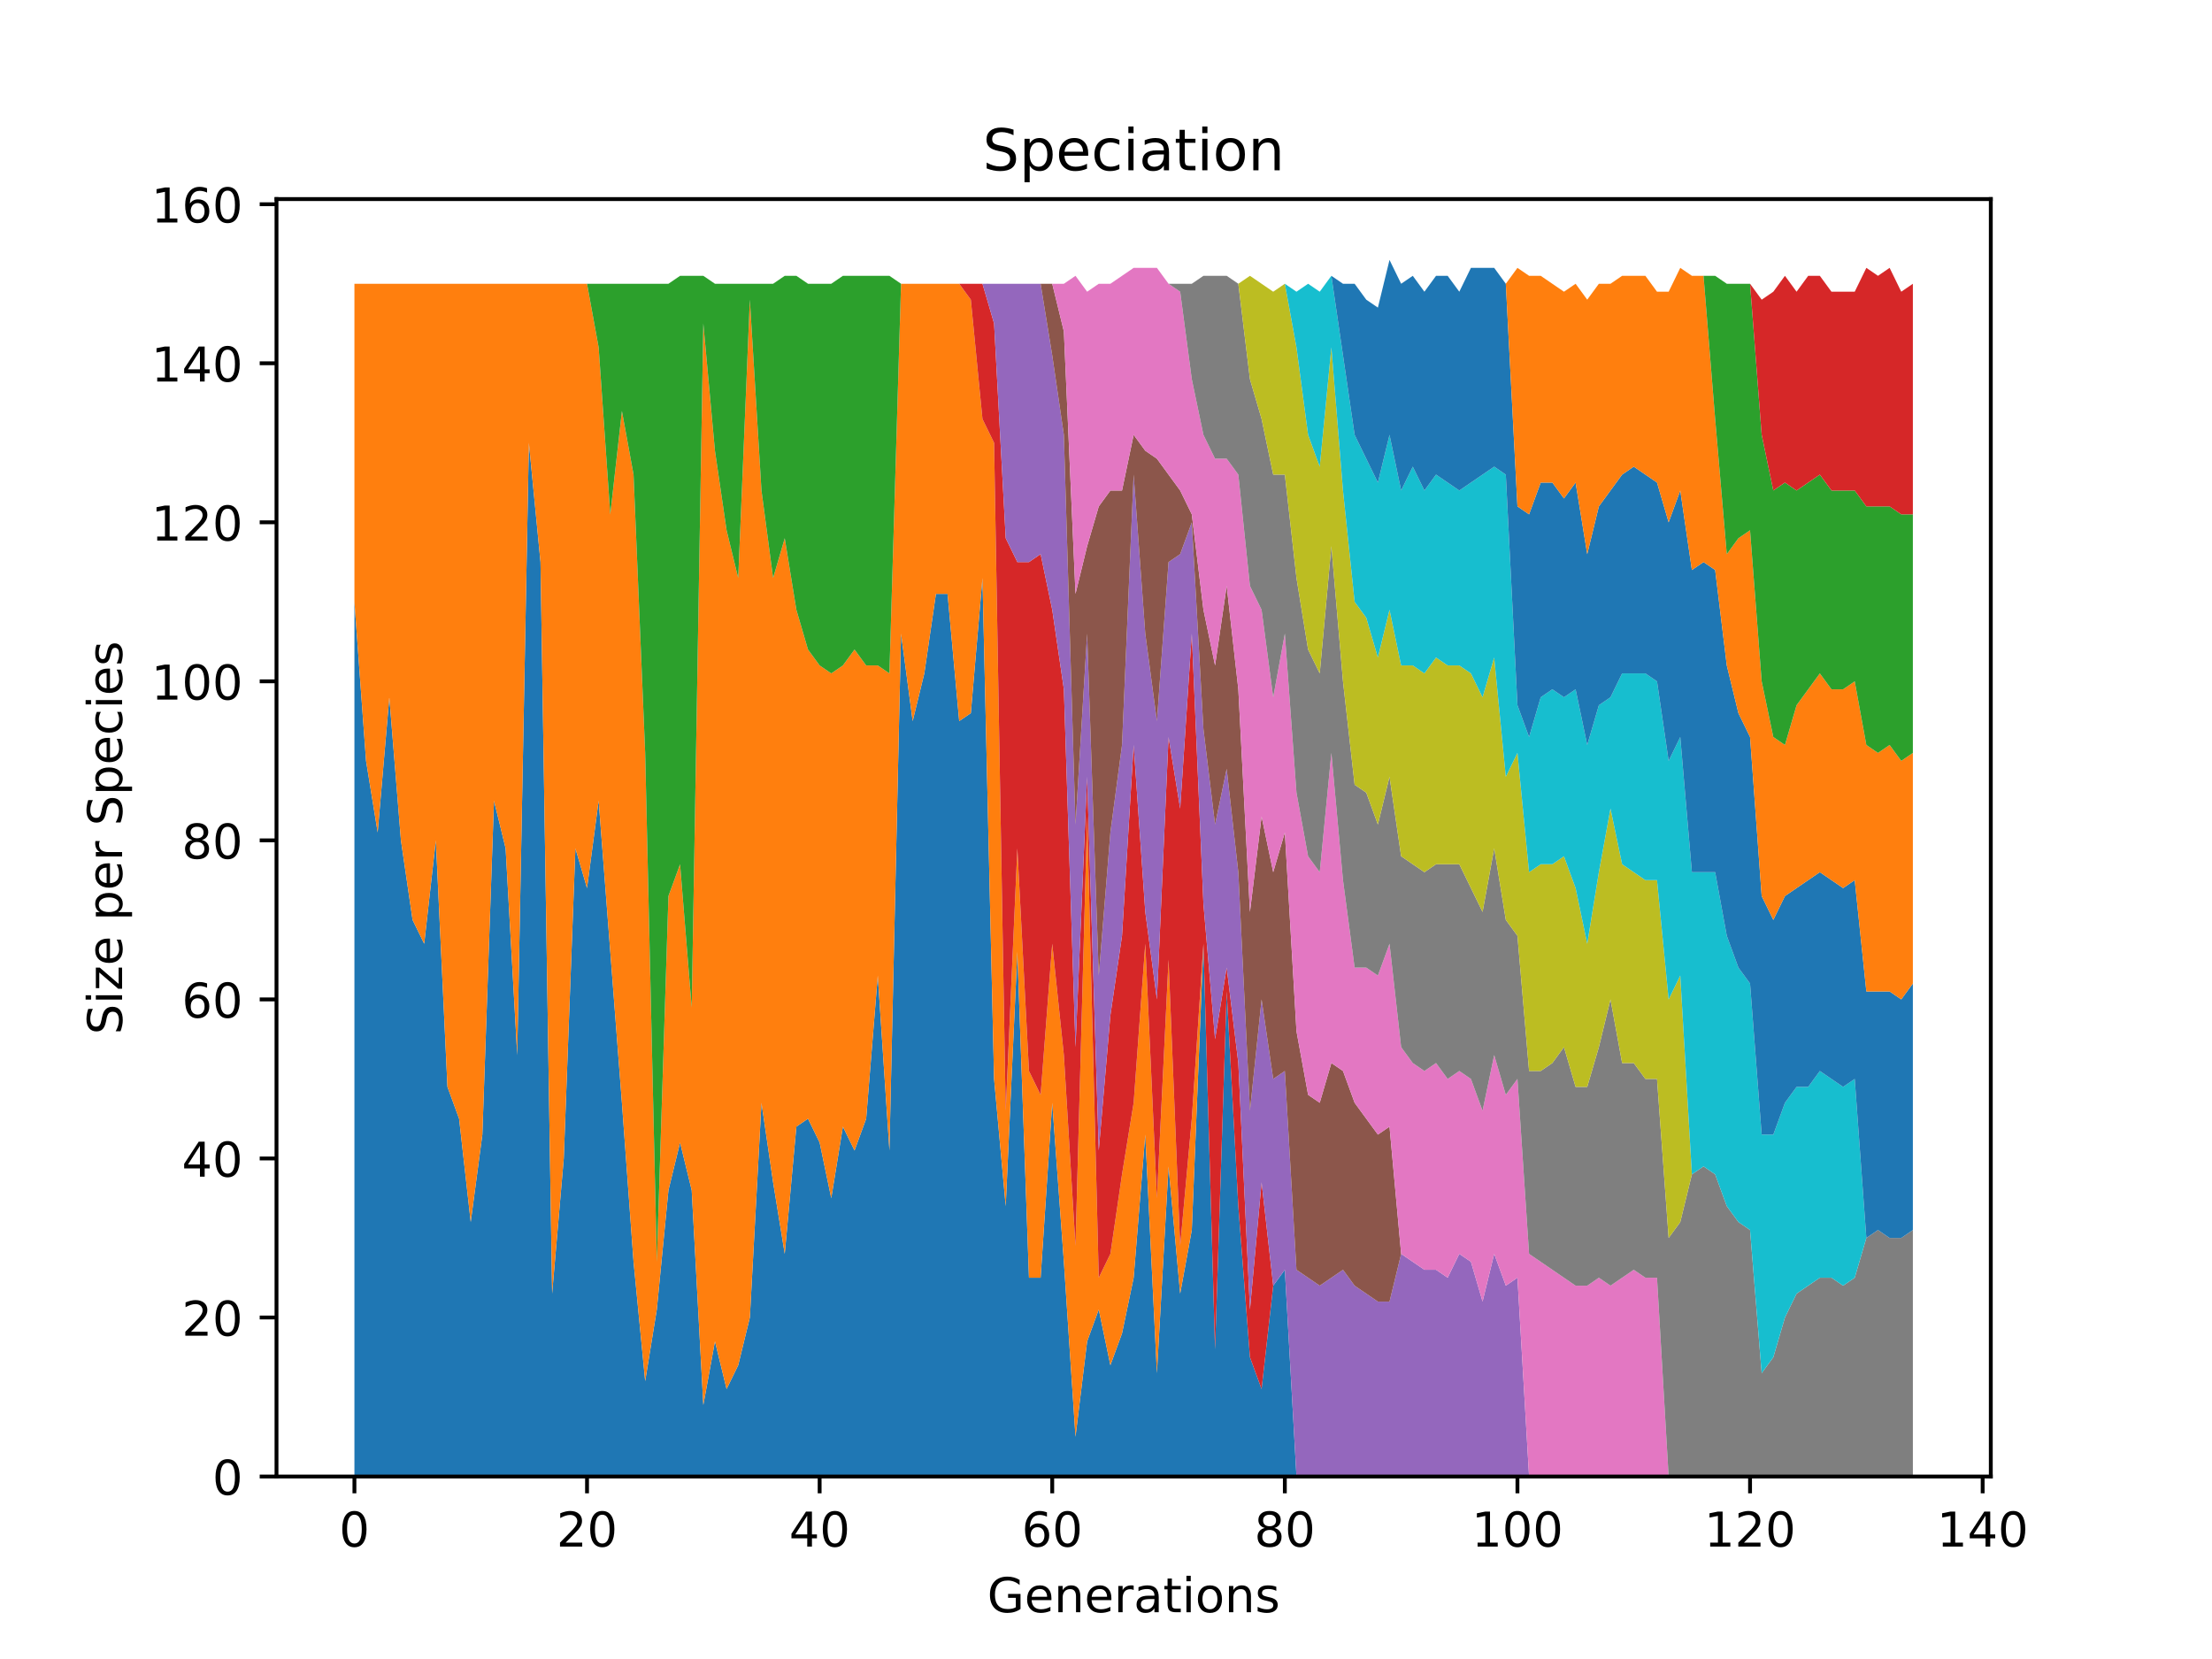 <?xml version="1.0" encoding="utf-8" standalone="no"?>
<!DOCTYPE svg PUBLIC "-//W3C//DTD SVG 1.1//EN"
  "http://www.w3.org/Graphics/SVG/1.1/DTD/svg11.dtd">
<!-- Created with matplotlib (https://matplotlib.org/) -->
<svg height="345.6pt" version="1.1" viewBox="0 0 460.8 345.6" width="460.8pt" xmlns="http://www.w3.org/2000/svg" xmlns:xlink="http://www.w3.org/1999/xlink">
 <defs>
  <style type="text/css">
*{stroke-linecap:butt;stroke-linejoin:round;}
  </style>
 </defs>
 <g id="figure_1">
  <g id="patch_1">
   <path d="M 0 345.6 
L 460.8 345.6 
L 460.8 0 
L 0 0 
z
" style="fill:#ffffff;"/>
  </g>
  <g id="axes_1">
   <g id="patch_2">
    <path d="M 57.6 307.584 
L 414.72 307.584 
L 414.72 41.472 
L 57.6 41.472 
z
" style="fill:#ffffff;"/>
   </g>
   <g id="PolyCollection_1">
    <path clip-path="url(#p68e0713b9c)" d="M 73.833 125.372 
L 73.833 307.584 
L 76.256 307.584 
L 78.678 307.584 
L 81.101 307.584 
L 83.524 307.584 
L 85.947 307.584 
L 88.369 307.584 
L 90.792 307.584 
L 93.215 307.584 
L 95.638 307.584 
L 98.061 307.584 
L 100.483 307.584 
L 102.906 307.584 
L 105.329 307.584 
L 107.752 307.584 
L 110.175 307.584 
L 112.597 307.584 
L 115.02 307.584 
L 117.443 307.584 
L 119.866 307.584 
L 122.289 307.584 
L 124.711 307.584 
L 127.134 307.584 
L 129.557 307.584 
L 131.98 307.584 
L 134.403 307.584 
L 136.825 307.584 
L 139.248 307.584 
L 141.671 307.584 
L 144.094 307.584 
L 146.517 307.584 
L 148.939 307.584 
L 151.362 307.584 
L 153.785 307.584 
L 156.208 307.584 
L 158.631 307.584 
L 161.053 307.584 
L 163.476 307.584 
L 165.899 307.584 
L 168.322 307.584 
L 170.745 307.584 
L 173.167 307.584 
L 175.59 307.584 
L 178.013 307.584 
L 180.436 307.584 
L 182.859 307.584 
L 185.281 307.584 
L 187.704 307.584 
L 190.127 307.584 
L 192.55 307.584 
L 194.972 307.584 
L 197.395 307.584 
L 199.818 307.584 
L 202.241 307.584 
L 204.664 307.584 
L 207.086 307.584 
L 209.509 307.584 
L 211.932 307.584 
L 214.355 307.584 
L 216.778 307.584 
L 219.2 307.584 
L 221.623 307.584 
L 224.046 307.584 
L 226.469 307.584 
L 228.892 307.584 
L 231.314 307.584 
L 233.737 307.584 
L 236.16 307.584 
L 238.583 307.584 
L 241.006 307.584 
L 243.428 307.584 
L 245.851 307.584 
L 248.274 307.584 
L 250.697 307.584 
L 253.12 307.584 
L 255.542 307.584 
L 257.965 307.584 
L 260.388 307.584 
L 262.811 307.584 
L 265.234 307.584 
L 267.656 307.584 
L 270.079 307.584 
L 272.502 307.584 
L 274.925 307.584 
L 277.348 307.584 
L 279.77 307.584 
L 282.193 307.584 
L 284.616 307.584 
L 287.039 307.584 
L 289.461 307.584 
L 291.884 307.584 
L 294.307 307.584 
L 296.73 307.584 
L 299.153 307.584 
L 301.575 307.584 
L 303.998 307.584 
L 306.421 307.584 
L 308.844 307.584 
L 311.267 307.584 
L 313.689 307.584 
L 316.112 307.584 
L 318.535 307.584 
L 320.958 307.584 
L 323.381 307.584 
L 325.803 307.584 
L 328.226 307.584 
L 330.649 307.584 
L 333.072 307.584 
L 335.495 307.584 
L 337.917 307.584 
L 340.34 307.584 
L 342.763 307.584 
L 345.186 307.584 
L 347.609 307.584 
L 350.031 307.584 
L 352.454 307.584 
L 354.877 307.584 
L 357.3 307.584 
L 359.723 307.584 
L 362.145 307.584 
L 364.568 307.584 
L 366.991 307.584 
L 369.414 307.584 
L 371.837 307.584 
L 374.259 307.584 
L 376.682 307.584 
L 379.105 307.584 
L 381.528 307.584 
L 383.951 307.584 
L 386.373 307.584 
L 388.796 307.584 
L 391.219 307.584 
L 393.642 307.584 
L 396.064 307.584 
L 398.487 307.584 
L 398.487 307.584 
L 398.487 307.584 
L 396.064 307.584 
L 393.642 307.584 
L 391.219 307.584 
L 388.796 307.584 
L 386.373 307.584 
L 383.951 307.584 
L 381.528 307.584 
L 379.105 307.584 
L 376.682 307.584 
L 374.259 307.584 
L 371.837 307.584 
L 369.414 307.584 
L 366.991 307.584 
L 364.568 307.584 
L 362.145 307.584 
L 359.723 307.584 
L 357.3 307.584 
L 354.877 307.584 
L 352.454 307.584 
L 350.031 307.584 
L 347.609 307.584 
L 345.186 307.584 
L 342.763 307.584 
L 340.34 307.584 
L 337.917 307.584 
L 335.495 307.584 
L 333.072 307.584 
L 330.649 307.584 
L 328.226 307.584 
L 325.803 307.584 
L 323.381 307.584 
L 320.958 307.584 
L 318.535 307.584 
L 316.112 307.584 
L 313.689 307.584 
L 311.267 307.584 
L 308.844 307.584 
L 306.421 307.584 
L 303.998 307.584 
L 301.575 307.584 
L 299.153 307.584 
L 296.73 307.584 
L 294.307 307.584 
L 291.884 307.584 
L 289.461 307.584 
L 287.039 307.584 
L 284.616 307.584 
L 282.193 307.584 
L 279.77 307.584 
L 277.348 307.584 
L 274.925 307.584 
L 272.502 307.584 
L 270.079 307.584 
L 267.656 264.516 
L 265.234 267.829 
L 262.811 289.363 
L 260.388 282.737 
L 257.965 251.264 
L 255.542 206.539 
L 253.12 281.08 
L 250.697 196.6 
L 248.274 256.233 
L 245.851 269.485 
L 243.428 242.982 
L 241.006 286.05 
L 238.583 236.356 
L 236.16 266.172 
L 233.737 277.768 
L 231.314 284.393 
L 228.892 272.798 
L 226.469 279.424 
L 224.046 299.302 
L 221.623 262.859 
L 219.2 229.73 
L 216.778 266.172 
L 214.355 266.172 
L 211.932 198.257 
L 209.509 251.264 
L 207.086 224.76 
L 204.664 120.403 
L 202.241 148.563 
L 199.818 150.219 
L 197.395 123.716 
L 194.972 123.716 
L 192.55 140.28 
L 190.127 150.219 
L 187.704 131.998 
L 185.281 239.669 
L 182.859 203.226 
L 180.436 233.043 
L 178.013 239.669 
L 175.59 234.699 
L 173.167 249.608 
L 170.745 238.012 
L 168.322 233.043 
L 165.899 234.699 
L 163.476 261.203 
L 161.053 246.295 
L 158.631 229.73 
L 156.208 274.455 
L 153.785 284.393 
L 151.362 289.363 
L 148.939 279.424 
L 146.517 292.676 
L 144.094 247.951 
L 141.671 238.012 
L 139.248 247.951 
L 136.825 272.798 
L 134.403 287.706 
L 131.98 262.859 
L 129.557 229.73 
L 127.134 198.257 
L 124.711 166.784 
L 122.289 185.005 
L 119.866 176.723 
L 117.443 241.325 
L 115.02 269.485 
L 112.597 117.09 
L 110.175 92.243 
L 107.752 219.791 
L 105.329 176.723 
L 102.906 166.784 
L 100.483 236.356 
L 98.061 254.577 
L 95.638 233.043 
L 93.215 226.417 
L 90.792 175.066 
L 88.369 196.6 
L 85.947 191.631 
L 83.524 175.066 
L 81.101 145.25 
L 78.678 173.41 
L 76.256 158.502 
L 73.833 125.372 
z
" style="fill:#1f77b4;"/>
   </g>
   <g id="PolyCollection_2">
    <path clip-path="url(#p68e0713b9c)" d="M 73.833 59.113 
L 73.833 125.372 
L 76.256 158.502 
L 78.678 173.41 
L 81.101 145.25 
L 83.524 175.066 
L 85.947 191.631 
L 88.369 196.6 
L 90.792 175.066 
L 93.215 226.417 
L 95.638 233.043 
L 98.061 254.577 
L 100.483 236.356 
L 102.906 166.784 
L 105.329 176.723 
L 107.752 219.791 
L 110.175 92.243 
L 112.597 117.09 
L 115.02 269.485 
L 117.443 241.325 
L 119.866 176.723 
L 122.289 185.005 
L 124.711 166.784 
L 127.134 198.257 
L 129.557 229.73 
L 131.98 262.859 
L 134.403 287.706 
L 136.825 272.798 
L 139.248 247.951 
L 141.671 238.012 
L 144.094 247.951 
L 146.517 292.676 
L 148.939 279.424 
L 151.362 289.363 
L 153.785 284.393 
L 156.208 274.455 
L 158.631 229.73 
L 161.053 246.295 
L 163.476 261.203 
L 165.899 234.699 
L 168.322 233.043 
L 170.745 238.012 
L 173.167 249.608 
L 175.59 234.699 
L 178.013 239.669 
L 180.436 233.043 
L 182.859 203.226 
L 185.281 239.669 
L 187.704 131.998 
L 190.127 150.219 
L 192.55 140.28 
L 194.972 123.716 
L 197.395 123.716 
L 199.818 150.219 
L 202.241 148.563 
L 204.664 120.403 
L 207.086 224.76 
L 209.509 251.264 
L 211.932 198.257 
L 214.355 266.172 
L 216.778 266.172 
L 219.2 229.73 
L 221.623 262.859 
L 224.046 299.302 
L 226.469 279.424 
L 228.892 272.798 
L 231.314 284.393 
L 233.737 277.768 
L 236.16 266.172 
L 238.583 236.356 
L 241.006 286.05 
L 243.428 242.982 
L 245.851 269.485 
L 248.274 256.233 
L 250.697 196.6 
L 253.12 281.08 
L 255.542 206.539 
L 257.965 251.264 
L 260.388 282.737 
L 262.811 289.363 
L 265.234 267.829 
L 267.656 264.516 
L 270.079 307.584 
L 272.502 307.584 
L 274.925 307.584 
L 277.348 307.584 
L 279.77 307.584 
L 282.193 307.584 
L 284.616 307.584 
L 287.039 307.584 
L 289.461 307.584 
L 291.884 307.584 
L 294.307 307.584 
L 296.73 307.584 
L 299.153 307.584 
L 301.575 307.584 
L 303.998 307.584 
L 306.421 307.584 
L 308.844 307.584 
L 311.267 307.584 
L 313.689 307.584 
L 316.112 307.584 
L 318.535 307.584 
L 320.958 307.584 
L 323.381 307.584 
L 325.803 307.584 
L 328.226 307.584 
L 330.649 307.584 
L 333.072 307.584 
L 335.495 307.584 
L 337.917 307.584 
L 340.34 307.584 
L 342.763 307.584 
L 345.186 307.584 
L 347.609 307.584 
L 350.031 307.584 
L 352.454 307.584 
L 354.877 307.584 
L 357.3 307.584 
L 359.723 307.584 
L 362.145 307.584 
L 364.568 307.584 
L 366.991 307.584 
L 369.414 307.584 
L 371.837 307.584 
L 374.259 307.584 
L 376.682 307.584 
L 379.105 307.584 
L 381.528 307.584 
L 383.951 307.584 
L 386.373 307.584 
L 388.796 307.584 
L 391.219 307.584 
L 393.642 307.584 
L 396.064 307.584 
L 398.487 307.584 
L 398.487 307.584 
L 398.487 307.584 
L 396.064 307.584 
L 393.642 307.584 
L 391.219 307.584 
L 388.796 307.584 
L 386.373 307.584 
L 383.951 307.584 
L 381.528 307.584 
L 379.105 307.584 
L 376.682 307.584 
L 374.259 307.584 
L 371.837 307.584 
L 369.414 307.584 
L 366.991 307.584 
L 364.568 307.584 
L 362.145 307.584 
L 359.723 307.584 
L 357.3 307.584 
L 354.877 307.584 
L 352.454 307.584 
L 350.031 307.584 
L 347.609 307.584 
L 345.186 307.584 
L 342.763 307.584 
L 340.34 307.584 
L 337.917 307.584 
L 335.495 307.584 
L 333.072 307.584 
L 330.649 307.584 
L 328.226 307.584 
L 325.803 307.584 
L 323.381 307.584 
L 320.958 307.584 
L 318.535 307.584 
L 316.112 307.584 
L 313.689 307.584 
L 311.267 307.584 
L 308.844 307.584 
L 306.421 307.584 
L 303.998 307.584 
L 301.575 307.584 
L 299.153 307.584 
L 296.73 307.584 
L 294.307 307.584 
L 291.884 307.584 
L 289.461 307.584 
L 287.039 307.584 
L 284.616 307.584 
L 282.193 307.584 
L 279.77 307.584 
L 277.348 307.584 
L 274.925 307.584 
L 272.502 307.584 
L 270.079 307.584 
L 267.656 264.516 
L 265.234 267.829 
L 262.811 289.363 
L 260.388 282.737 
L 257.965 251.264 
L 255.542 206.539 
L 253.12 281.08 
L 250.697 196.6 
L 248.274 233.043 
L 245.851 259.546 
L 243.428 199.913 
L 241.006 249.608 
L 238.583 196.6 
L 236.16 229.73 
L 233.737 244.638 
L 231.314 261.203 
L 228.892 266.172 
L 226.469 170.097 
L 224.046 259.546 
L 221.623 219.791 
L 219.2 196.6 
L 216.778 228.073 
L 214.355 223.104 
L 211.932 176.723 
L 209.509 231.386 
L 207.086 92.243 
L 204.664 87.273 
L 202.241 62.426 
L 199.818 59.113 
L 197.395 59.113 
L 194.972 59.113 
L 192.55 59.113 
L 190.127 59.113 
L 187.704 59.113 
L 185.281 140.28 
L 182.859 138.624 
L 180.436 138.624 
L 178.013 135.311 
L 175.59 138.624 
L 173.167 140.28 
L 170.745 138.624 
L 168.322 135.311 
L 165.899 127.029 
L 163.476 112.12 
L 161.053 120.403 
L 158.631 102.182 
L 156.208 62.426 
L 153.785 120.403 
L 151.362 110.464 
L 148.939 93.899 
L 146.517 67.396 
L 144.094 209.852 
L 141.671 180.036 
L 139.248 186.662 
L 136.825 262.859 
L 134.403 156.845 
L 131.98 98.869 
L 129.557 85.617 
L 127.134 107.151 
L 124.711 72.365 
L 122.289 59.113 
L 119.866 59.113 
L 117.443 59.113 
L 115.02 59.113 
L 112.597 59.113 
L 110.175 59.113 
L 107.752 59.113 
L 105.329 59.113 
L 102.906 59.113 
L 100.483 59.113 
L 98.061 59.113 
L 95.638 59.113 
L 93.215 59.113 
L 90.792 59.113 
L 88.369 59.113 
L 85.947 59.113 
L 83.524 59.113 
L 81.101 59.113 
L 78.678 59.113 
L 76.256 59.113 
L 73.833 59.113 
z
" style="fill:#ff7f0e;"/>
   </g>
   <g id="PolyCollection_3">
    <path clip-path="url(#p68e0713b9c)" d="M 73.833 59.113 
L 73.833 59.113 
L 76.256 59.113 
L 78.678 59.113 
L 81.101 59.113 
L 83.524 59.113 
L 85.947 59.113 
L 88.369 59.113 
L 90.792 59.113 
L 93.215 59.113 
L 95.638 59.113 
L 98.061 59.113 
L 100.483 59.113 
L 102.906 59.113 
L 105.329 59.113 
L 107.752 59.113 
L 110.175 59.113 
L 112.597 59.113 
L 115.02 59.113 
L 117.443 59.113 
L 119.866 59.113 
L 122.289 59.113 
L 124.711 72.365 
L 127.134 107.151 
L 129.557 85.617 
L 131.98 98.869 
L 134.403 156.845 
L 136.825 262.859 
L 139.248 186.662 
L 141.671 180.036 
L 144.094 209.852 
L 146.517 67.396 
L 148.939 93.899 
L 151.362 110.464 
L 153.785 120.403 
L 156.208 62.426 
L 158.631 102.182 
L 161.053 120.403 
L 163.476 112.12 
L 165.899 127.029 
L 168.322 135.311 
L 170.745 138.624 
L 173.167 140.28 
L 175.59 138.624 
L 178.013 135.311 
L 180.436 138.624 
L 182.859 138.624 
L 185.281 140.28 
L 187.704 59.113 
L 190.127 59.113 
L 192.55 59.113 
L 194.972 59.113 
L 197.395 59.113 
L 199.818 59.113 
L 202.241 62.426 
L 204.664 87.273 
L 207.086 92.243 
L 209.509 231.386 
L 211.932 176.723 
L 214.355 223.104 
L 216.778 228.073 
L 219.2 196.6 
L 221.623 219.791 
L 224.046 259.546 
L 226.469 170.097 
L 228.892 266.172 
L 231.314 261.203 
L 233.737 244.638 
L 236.16 229.73 
L 238.583 196.6 
L 241.006 249.608 
L 243.428 199.913 
L 245.851 259.546 
L 248.274 233.043 
L 250.697 196.6 
L 253.12 281.08 
L 255.542 206.539 
L 257.965 251.264 
L 260.388 282.737 
L 262.811 289.363 
L 265.234 267.829 
L 267.656 264.516 
L 270.079 307.584 
L 272.502 307.584 
L 274.925 307.584 
L 277.348 307.584 
L 279.77 307.584 
L 282.193 307.584 
L 284.616 307.584 
L 287.039 307.584 
L 289.461 307.584 
L 291.884 307.584 
L 294.307 307.584 
L 296.73 307.584 
L 299.153 307.584 
L 301.575 307.584 
L 303.998 307.584 
L 306.421 307.584 
L 308.844 307.584 
L 311.267 307.584 
L 313.689 307.584 
L 316.112 307.584 
L 318.535 307.584 
L 320.958 307.584 
L 323.381 307.584 
L 325.803 307.584 
L 328.226 307.584 
L 330.649 307.584 
L 333.072 307.584 
L 335.495 307.584 
L 337.917 307.584 
L 340.34 307.584 
L 342.763 307.584 
L 345.186 307.584 
L 347.609 307.584 
L 350.031 307.584 
L 352.454 307.584 
L 354.877 307.584 
L 357.3 307.584 
L 359.723 307.584 
L 362.145 307.584 
L 364.568 307.584 
L 366.991 307.584 
L 369.414 307.584 
L 371.837 307.584 
L 374.259 307.584 
L 376.682 307.584 
L 379.105 307.584 
L 381.528 307.584 
L 383.951 307.584 
L 386.373 307.584 
L 388.796 307.584 
L 391.219 307.584 
L 393.642 307.584 
L 396.064 307.584 
L 398.487 307.584 
L 398.487 307.584 
L 398.487 307.584 
L 396.064 307.584 
L 393.642 307.584 
L 391.219 307.584 
L 388.796 307.584 
L 386.373 307.584 
L 383.951 307.584 
L 381.528 307.584 
L 379.105 307.584 
L 376.682 307.584 
L 374.259 307.584 
L 371.837 307.584 
L 369.414 307.584 
L 366.991 307.584 
L 364.568 307.584 
L 362.145 307.584 
L 359.723 307.584 
L 357.3 307.584 
L 354.877 307.584 
L 352.454 307.584 
L 350.031 307.584 
L 347.609 307.584 
L 345.186 307.584 
L 342.763 307.584 
L 340.34 307.584 
L 337.917 307.584 
L 335.495 307.584 
L 333.072 307.584 
L 330.649 307.584 
L 328.226 307.584 
L 325.803 307.584 
L 323.381 307.584 
L 320.958 307.584 
L 318.535 307.584 
L 316.112 307.584 
L 313.689 307.584 
L 311.267 307.584 
L 308.844 307.584 
L 306.421 307.584 
L 303.998 307.584 
L 301.575 307.584 
L 299.153 307.584 
L 296.73 307.584 
L 294.307 307.584 
L 291.884 307.584 
L 289.461 307.584 
L 287.039 307.584 
L 284.616 307.584 
L 282.193 307.584 
L 279.77 307.584 
L 277.348 307.584 
L 274.925 307.584 
L 272.502 307.584 
L 270.079 307.584 
L 267.656 264.516 
L 265.234 267.829 
L 262.811 289.363 
L 260.388 282.737 
L 257.965 251.264 
L 255.542 206.539 
L 253.12 281.08 
L 250.697 196.6 
L 248.274 233.043 
L 245.851 259.546 
L 243.428 199.913 
L 241.006 249.608 
L 238.583 196.6 
L 236.16 229.73 
L 233.737 244.638 
L 231.314 261.203 
L 228.892 266.172 
L 226.469 170.097 
L 224.046 259.546 
L 221.623 219.791 
L 219.2 196.6 
L 216.778 228.073 
L 214.355 223.104 
L 211.932 176.723 
L 209.509 231.386 
L 207.086 92.243 
L 204.664 87.273 
L 202.241 62.426 
L 199.818 59.113 
L 197.395 59.113 
L 194.972 59.113 
L 192.55 59.113 
L 190.127 59.113 
L 187.704 59.113 
L 185.281 57.457 
L 182.859 57.457 
L 180.436 57.457 
L 178.013 57.457 
L 175.59 57.457 
L 173.167 59.113 
L 170.745 59.113 
L 168.322 59.113 
L 165.899 57.457 
L 163.476 57.457 
L 161.053 59.113 
L 158.631 59.113 
L 156.208 59.113 
L 153.785 59.113 
L 151.362 59.113 
L 148.939 59.113 
L 146.517 57.457 
L 144.094 57.457 
L 141.671 57.457 
L 139.248 59.113 
L 136.825 59.113 
L 134.403 59.113 
L 131.98 59.113 
L 129.557 59.113 
L 127.134 59.113 
L 124.711 59.113 
L 122.289 59.113 
L 119.866 59.113 
L 117.443 59.113 
L 115.02 59.113 
L 112.597 59.113 
L 110.175 59.113 
L 107.752 59.113 
L 105.329 59.113 
L 102.906 59.113 
L 100.483 59.113 
L 98.061 59.113 
L 95.638 59.113 
L 93.215 59.113 
L 90.792 59.113 
L 88.369 59.113 
L 85.947 59.113 
L 83.524 59.113 
L 81.101 59.113 
L 78.678 59.113 
L 76.256 59.113 
L 73.833 59.113 
z
" style="fill:#2ca02c;"/>
   </g>
   <g id="PolyCollection_4">
    <path clip-path="url(#p68e0713b9c)" d="M 73.833 59.113 
L 73.833 59.113 
L 76.256 59.113 
L 78.678 59.113 
L 81.101 59.113 
L 83.524 59.113 
L 85.947 59.113 
L 88.369 59.113 
L 90.792 59.113 
L 93.215 59.113 
L 95.638 59.113 
L 98.061 59.113 
L 100.483 59.113 
L 102.906 59.113 
L 105.329 59.113 
L 107.752 59.113 
L 110.175 59.113 
L 112.597 59.113 
L 115.02 59.113 
L 117.443 59.113 
L 119.866 59.113 
L 122.289 59.113 
L 124.711 59.113 
L 127.134 59.113 
L 129.557 59.113 
L 131.98 59.113 
L 134.403 59.113 
L 136.825 59.113 
L 139.248 59.113 
L 141.671 57.457 
L 144.094 57.457 
L 146.517 57.457 
L 148.939 59.113 
L 151.362 59.113 
L 153.785 59.113 
L 156.208 59.113 
L 158.631 59.113 
L 161.053 59.113 
L 163.476 57.457 
L 165.899 57.457 
L 168.322 59.113 
L 170.745 59.113 
L 173.167 59.113 
L 175.59 57.457 
L 178.013 57.457 
L 180.436 57.457 
L 182.859 57.457 
L 185.281 57.457 
L 187.704 59.113 
L 190.127 59.113 
L 192.55 59.113 
L 194.972 59.113 
L 197.395 59.113 
L 199.818 59.113 
L 202.241 62.426 
L 204.664 87.273 
L 207.086 92.243 
L 209.509 231.386 
L 211.932 176.723 
L 214.355 223.104 
L 216.778 228.073 
L 219.2 196.6 
L 221.623 219.791 
L 224.046 259.546 
L 226.469 170.097 
L 228.892 266.172 
L 231.314 261.203 
L 233.737 244.638 
L 236.16 229.73 
L 238.583 196.6 
L 241.006 249.608 
L 243.428 199.913 
L 245.851 259.546 
L 248.274 233.043 
L 250.697 196.6 
L 253.12 281.08 
L 255.542 206.539 
L 257.965 251.264 
L 260.388 282.737 
L 262.811 289.363 
L 265.234 267.829 
L 267.656 264.516 
L 270.079 307.584 
L 272.502 307.584 
L 274.925 307.584 
L 277.348 307.584 
L 279.77 307.584 
L 282.193 307.584 
L 284.616 307.584 
L 287.039 307.584 
L 289.461 307.584 
L 291.884 307.584 
L 294.307 307.584 
L 296.73 307.584 
L 299.153 307.584 
L 301.575 307.584 
L 303.998 307.584 
L 306.421 307.584 
L 308.844 307.584 
L 311.267 307.584 
L 313.689 307.584 
L 316.112 307.584 
L 318.535 307.584 
L 320.958 307.584 
L 323.381 307.584 
L 325.803 307.584 
L 328.226 307.584 
L 330.649 307.584 
L 333.072 307.584 
L 335.495 307.584 
L 337.917 307.584 
L 340.34 307.584 
L 342.763 307.584 
L 345.186 307.584 
L 347.609 307.584 
L 350.031 307.584 
L 352.454 307.584 
L 354.877 307.584 
L 357.3 307.584 
L 359.723 307.584 
L 362.145 307.584 
L 364.568 307.584 
L 366.991 307.584 
L 369.414 307.584 
L 371.837 307.584 
L 374.259 307.584 
L 376.682 307.584 
L 379.105 307.584 
L 381.528 307.584 
L 383.951 307.584 
L 386.373 307.584 
L 388.796 307.584 
L 391.219 307.584 
L 393.642 307.584 
L 396.064 307.584 
L 398.487 307.584 
L 398.487 307.584 
L 398.487 307.584 
L 396.064 307.584 
L 393.642 307.584 
L 391.219 307.584 
L 388.796 307.584 
L 386.373 307.584 
L 383.951 307.584 
L 381.528 307.584 
L 379.105 307.584 
L 376.682 307.584 
L 374.259 307.584 
L 371.837 307.584 
L 369.414 307.584 
L 366.991 307.584 
L 364.568 307.584 
L 362.145 307.584 
L 359.723 307.584 
L 357.3 307.584 
L 354.877 307.584 
L 352.454 307.584 
L 350.031 307.584 
L 347.609 307.584 
L 345.186 307.584 
L 342.763 307.584 
L 340.34 307.584 
L 337.917 307.584 
L 335.495 307.584 
L 333.072 307.584 
L 330.649 307.584 
L 328.226 307.584 
L 325.803 307.584 
L 323.381 307.584 
L 320.958 307.584 
L 318.535 307.584 
L 316.112 307.584 
L 313.689 307.584 
L 311.267 307.584 
L 308.844 307.584 
L 306.421 307.584 
L 303.998 307.584 
L 301.575 307.584 
L 299.153 307.584 
L 296.73 307.584 
L 294.307 307.584 
L 291.884 307.584 
L 289.461 307.584 
L 287.039 307.584 
L 284.616 307.584 
L 282.193 307.584 
L 279.77 307.584 
L 277.348 307.584 
L 274.925 307.584 
L 272.502 307.584 
L 270.079 307.584 
L 267.656 264.516 
L 265.234 267.829 
L 262.811 246.295 
L 260.388 272.798 
L 257.965 221.448 
L 255.542 201.57 
L 253.12 216.478 
L 250.697 188.318 
L 248.274 131.998 
L 245.851 168.44 
L 243.428 153.532 
L 241.006 208.196 
L 238.583 189.975 
L 236.16 155.189 
L 233.737 194.944 
L 231.314 211.509 
L 228.892 239.669 
L 226.469 161.815 
L 224.046 218.135 
L 221.623 143.593 
L 219.2 127.029 
L 216.778 115.433 
L 214.355 117.09 
L 211.932 117.09 
L 209.509 112.12 
L 207.086 67.396 
L 204.664 59.113 
L 202.241 59.113 
L 199.818 59.113 
L 197.395 59.113 
L 194.972 59.113 
L 192.55 59.113 
L 190.127 59.113 
L 187.704 59.113 
L 185.281 57.457 
L 182.859 57.457 
L 180.436 57.457 
L 178.013 57.457 
L 175.59 57.457 
L 173.167 59.113 
L 170.745 59.113 
L 168.322 59.113 
L 165.899 57.457 
L 163.476 57.457 
L 161.053 59.113 
L 158.631 59.113 
L 156.208 59.113 
L 153.785 59.113 
L 151.362 59.113 
L 148.939 59.113 
L 146.517 57.457 
L 144.094 57.457 
L 141.671 57.457 
L 139.248 59.113 
L 136.825 59.113 
L 134.403 59.113 
L 131.98 59.113 
L 129.557 59.113 
L 127.134 59.113 
L 124.711 59.113 
L 122.289 59.113 
L 119.866 59.113 
L 117.443 59.113 
L 115.02 59.113 
L 112.597 59.113 
L 110.175 59.113 
L 107.752 59.113 
L 105.329 59.113 
L 102.906 59.113 
L 100.483 59.113 
L 98.061 59.113 
L 95.638 59.113 
L 93.215 59.113 
L 90.792 59.113 
L 88.369 59.113 
L 85.947 59.113 
L 83.524 59.113 
L 81.101 59.113 
L 78.678 59.113 
L 76.256 59.113 
L 73.833 59.113 
z
" style="fill:#d62728;"/>
   </g>
   <g id="PolyCollection_5">
    <path clip-path="url(#p68e0713b9c)" d="M 73.833 59.113 
L 73.833 59.113 
L 76.256 59.113 
L 78.678 59.113 
L 81.101 59.113 
L 83.524 59.113 
L 85.947 59.113 
L 88.369 59.113 
L 90.792 59.113 
L 93.215 59.113 
L 95.638 59.113 
L 98.061 59.113 
L 100.483 59.113 
L 102.906 59.113 
L 105.329 59.113 
L 107.752 59.113 
L 110.175 59.113 
L 112.597 59.113 
L 115.02 59.113 
L 117.443 59.113 
L 119.866 59.113 
L 122.289 59.113 
L 124.711 59.113 
L 127.134 59.113 
L 129.557 59.113 
L 131.98 59.113 
L 134.403 59.113 
L 136.825 59.113 
L 139.248 59.113 
L 141.671 57.457 
L 144.094 57.457 
L 146.517 57.457 
L 148.939 59.113 
L 151.362 59.113 
L 153.785 59.113 
L 156.208 59.113 
L 158.631 59.113 
L 161.053 59.113 
L 163.476 57.457 
L 165.899 57.457 
L 168.322 59.113 
L 170.745 59.113 
L 173.167 59.113 
L 175.59 57.457 
L 178.013 57.457 
L 180.436 57.457 
L 182.859 57.457 
L 185.281 57.457 
L 187.704 59.113 
L 190.127 59.113 
L 192.55 59.113 
L 194.972 59.113 
L 197.395 59.113 
L 199.818 59.113 
L 202.241 59.113 
L 204.664 59.113 
L 207.086 67.396 
L 209.509 112.12 
L 211.932 117.09 
L 214.355 117.09 
L 216.778 115.433 
L 219.2 127.029 
L 221.623 143.593 
L 224.046 218.135 
L 226.469 161.815 
L 228.892 239.669 
L 231.314 211.509 
L 233.737 194.944 
L 236.16 155.189 
L 238.583 189.975 
L 241.006 208.196 
L 243.428 153.532 
L 245.851 168.44 
L 248.274 131.998 
L 250.697 188.318 
L 253.12 216.478 
L 255.542 201.57 
L 257.965 221.448 
L 260.388 272.798 
L 262.811 246.295 
L 265.234 267.829 
L 267.656 264.516 
L 270.079 307.584 
L 272.502 307.584 
L 274.925 307.584 
L 277.348 307.584 
L 279.77 307.584 
L 282.193 307.584 
L 284.616 307.584 
L 287.039 307.584 
L 289.461 307.584 
L 291.884 307.584 
L 294.307 307.584 
L 296.73 307.584 
L 299.153 307.584 
L 301.575 307.584 
L 303.998 307.584 
L 306.421 307.584 
L 308.844 307.584 
L 311.267 307.584 
L 313.689 307.584 
L 316.112 307.584 
L 318.535 307.584 
L 320.958 307.584 
L 323.381 307.584 
L 325.803 307.584 
L 328.226 307.584 
L 330.649 307.584 
L 333.072 307.584 
L 335.495 307.584 
L 337.917 307.584 
L 340.34 307.584 
L 342.763 307.584 
L 345.186 307.584 
L 347.609 307.584 
L 350.031 307.584 
L 352.454 307.584 
L 354.877 307.584 
L 357.3 307.584 
L 359.723 307.584 
L 362.145 307.584 
L 364.568 307.584 
L 366.991 307.584 
L 369.414 307.584 
L 371.837 307.584 
L 374.259 307.584 
L 376.682 307.584 
L 379.105 307.584 
L 381.528 307.584 
L 383.951 307.584 
L 386.373 307.584 
L 388.796 307.584 
L 391.219 307.584 
L 393.642 307.584 
L 396.064 307.584 
L 398.487 307.584 
L 398.487 307.584 
L 398.487 307.584 
L 396.064 307.584 
L 393.642 307.584 
L 391.219 307.584 
L 388.796 307.584 
L 386.373 307.584 
L 383.951 307.584 
L 381.528 307.584 
L 379.105 307.584 
L 376.682 307.584 
L 374.259 307.584 
L 371.837 307.584 
L 369.414 307.584 
L 366.991 307.584 
L 364.568 307.584 
L 362.145 307.584 
L 359.723 307.584 
L 357.3 307.584 
L 354.877 307.584 
L 352.454 307.584 
L 350.031 307.584 
L 347.609 307.584 
L 345.186 307.584 
L 342.763 307.584 
L 340.34 307.584 
L 337.917 307.584 
L 335.495 307.584 
L 333.072 307.584 
L 330.649 307.584 
L 328.226 307.584 
L 325.803 307.584 
L 323.381 307.584 
L 320.958 307.584 
L 318.535 307.584 
L 316.112 266.172 
L 313.689 267.829 
L 311.267 261.203 
L 308.844 271.142 
L 306.421 262.859 
L 303.998 261.203 
L 301.575 266.172 
L 299.153 264.516 
L 296.73 264.516 
L 294.307 262.859 
L 291.884 261.203 
L 289.461 271.142 
L 287.039 271.142 
L 284.616 269.485 
L 282.193 267.829 
L 279.77 264.516 
L 277.348 266.172 
L 274.925 267.829 
L 272.502 266.172 
L 270.079 264.516 
L 267.656 223.104 
L 265.234 224.76 
L 262.811 208.196 
L 260.388 231.386 
L 257.965 181.692 
L 255.542 160.158 
L 253.12 171.753 
L 250.697 151.876 
L 248.274 108.808 
L 245.851 115.433 
L 243.428 117.09 
L 241.006 150.219 
L 238.583 131.998 
L 236.16 98.869 
L 233.737 155.189 
L 231.314 173.41 
L 228.892 203.226 
L 226.469 131.998 
L 224.046 171.753 
L 221.623 90.586 
L 219.2 74.022 
L 216.778 59.113 
L 214.355 59.113 
L 211.932 59.113 
L 209.509 59.113 
L 207.086 59.113 
L 204.664 59.113 
L 202.241 59.113 
L 199.818 59.113 
L 197.395 59.113 
L 194.972 59.113 
L 192.55 59.113 
L 190.127 59.113 
L 187.704 59.113 
L 185.281 57.457 
L 182.859 57.457 
L 180.436 57.457 
L 178.013 57.457 
L 175.59 57.457 
L 173.167 59.113 
L 170.745 59.113 
L 168.322 59.113 
L 165.899 57.457 
L 163.476 57.457 
L 161.053 59.113 
L 158.631 59.113 
L 156.208 59.113 
L 153.785 59.113 
L 151.362 59.113 
L 148.939 59.113 
L 146.517 57.457 
L 144.094 57.457 
L 141.671 57.457 
L 139.248 59.113 
L 136.825 59.113 
L 134.403 59.113 
L 131.98 59.113 
L 129.557 59.113 
L 127.134 59.113 
L 124.711 59.113 
L 122.289 59.113 
L 119.866 59.113 
L 117.443 59.113 
L 115.02 59.113 
L 112.597 59.113 
L 110.175 59.113 
L 107.752 59.113 
L 105.329 59.113 
L 102.906 59.113 
L 100.483 59.113 
L 98.061 59.113 
L 95.638 59.113 
L 93.215 59.113 
L 90.792 59.113 
L 88.369 59.113 
L 85.947 59.113 
L 83.524 59.113 
L 81.101 59.113 
L 78.678 59.113 
L 76.256 59.113 
L 73.833 59.113 
z
" style="fill:#9467bd;"/>
   </g>
   <g id="PolyCollection_6">
    <path clip-path="url(#p68e0713b9c)" d="M 73.833 59.113 
L 73.833 59.113 
L 76.256 59.113 
L 78.678 59.113 
L 81.101 59.113 
L 83.524 59.113 
L 85.947 59.113 
L 88.369 59.113 
L 90.792 59.113 
L 93.215 59.113 
L 95.638 59.113 
L 98.061 59.113 
L 100.483 59.113 
L 102.906 59.113 
L 105.329 59.113 
L 107.752 59.113 
L 110.175 59.113 
L 112.597 59.113 
L 115.02 59.113 
L 117.443 59.113 
L 119.866 59.113 
L 122.289 59.113 
L 124.711 59.113 
L 127.134 59.113 
L 129.557 59.113 
L 131.98 59.113 
L 134.403 59.113 
L 136.825 59.113 
L 139.248 59.113 
L 141.671 57.457 
L 144.094 57.457 
L 146.517 57.457 
L 148.939 59.113 
L 151.362 59.113 
L 153.785 59.113 
L 156.208 59.113 
L 158.631 59.113 
L 161.053 59.113 
L 163.476 57.457 
L 165.899 57.457 
L 168.322 59.113 
L 170.745 59.113 
L 173.167 59.113 
L 175.59 57.457 
L 178.013 57.457 
L 180.436 57.457 
L 182.859 57.457 
L 185.281 57.457 
L 187.704 59.113 
L 190.127 59.113 
L 192.55 59.113 
L 194.972 59.113 
L 197.395 59.113 
L 199.818 59.113 
L 202.241 59.113 
L 204.664 59.113 
L 207.086 59.113 
L 209.509 59.113 
L 211.932 59.113 
L 214.355 59.113 
L 216.778 59.113 
L 219.2 74.022 
L 221.623 90.586 
L 224.046 171.753 
L 226.469 131.998 
L 228.892 203.226 
L 231.314 173.41 
L 233.737 155.189 
L 236.16 98.869 
L 238.583 131.998 
L 241.006 150.219 
L 243.428 117.09 
L 245.851 115.433 
L 248.274 108.808 
L 250.697 151.876 
L 253.12 171.753 
L 255.542 160.158 
L 257.965 181.692 
L 260.388 231.386 
L 262.811 208.196 
L 265.234 224.76 
L 267.656 223.104 
L 270.079 264.516 
L 272.502 266.172 
L 274.925 267.829 
L 277.348 266.172 
L 279.77 264.516 
L 282.193 267.829 
L 284.616 269.485 
L 287.039 271.142 
L 289.461 271.142 
L 291.884 261.203 
L 294.307 262.859 
L 296.73 264.516 
L 299.153 264.516 
L 301.575 266.172 
L 303.998 261.203 
L 306.421 262.859 
L 308.844 271.142 
L 311.267 261.203 
L 313.689 267.829 
L 316.112 266.172 
L 318.535 307.584 
L 320.958 307.584 
L 323.381 307.584 
L 325.803 307.584 
L 328.226 307.584 
L 330.649 307.584 
L 333.072 307.584 
L 335.495 307.584 
L 337.917 307.584 
L 340.34 307.584 
L 342.763 307.584 
L 345.186 307.584 
L 347.609 307.584 
L 350.031 307.584 
L 352.454 307.584 
L 354.877 307.584 
L 357.3 307.584 
L 359.723 307.584 
L 362.145 307.584 
L 364.568 307.584 
L 366.991 307.584 
L 369.414 307.584 
L 371.837 307.584 
L 374.259 307.584 
L 376.682 307.584 
L 379.105 307.584 
L 381.528 307.584 
L 383.951 307.584 
L 386.373 307.584 
L 388.796 307.584 
L 391.219 307.584 
L 393.642 307.584 
L 396.064 307.584 
L 398.487 307.584 
L 398.487 307.584 
L 398.487 307.584 
L 396.064 307.584 
L 393.642 307.584 
L 391.219 307.584 
L 388.796 307.584 
L 386.373 307.584 
L 383.951 307.584 
L 381.528 307.584 
L 379.105 307.584 
L 376.682 307.584 
L 374.259 307.584 
L 371.837 307.584 
L 369.414 307.584 
L 366.991 307.584 
L 364.568 307.584 
L 362.145 307.584 
L 359.723 307.584 
L 357.3 307.584 
L 354.877 307.584 
L 352.454 307.584 
L 350.031 307.584 
L 347.609 307.584 
L 345.186 307.584 
L 342.763 307.584 
L 340.34 307.584 
L 337.917 307.584 
L 335.495 307.584 
L 333.072 307.584 
L 330.649 307.584 
L 328.226 307.584 
L 325.803 307.584 
L 323.381 307.584 
L 320.958 307.584 
L 318.535 307.584 
L 316.112 266.172 
L 313.689 267.829 
L 311.267 261.203 
L 308.844 271.142 
L 306.421 262.859 
L 303.998 261.203 
L 301.575 266.172 
L 299.153 264.516 
L 296.73 264.516 
L 294.307 262.859 
L 291.884 261.203 
L 289.461 234.699 
L 287.039 236.356 
L 284.616 233.043 
L 282.193 229.73 
L 279.77 223.104 
L 277.348 221.448 
L 274.925 229.73 
L 272.502 228.073 
L 270.079 214.822 
L 267.656 173.41 
L 265.234 181.692 
L 262.811 170.097 
L 260.388 189.975 
L 257.965 143.593 
L 255.542 122.059 
L 253.12 138.624 
L 250.697 127.029 
L 248.274 107.151 
L 245.851 102.182 
L 243.428 98.869 
L 241.006 95.556 
L 238.583 93.899 
L 236.16 90.586 
L 233.737 102.182 
L 231.314 102.182 
L 228.892 105.495 
L 226.469 113.777 
L 224.046 123.716 
L 221.623 69.052 
L 219.2 59.113 
L 216.778 59.113 
L 214.355 59.113 
L 211.932 59.113 
L 209.509 59.113 
L 207.086 59.113 
L 204.664 59.113 
L 202.241 59.113 
L 199.818 59.113 
L 197.395 59.113 
L 194.972 59.113 
L 192.55 59.113 
L 190.127 59.113 
L 187.704 59.113 
L 185.281 57.457 
L 182.859 57.457 
L 180.436 57.457 
L 178.013 57.457 
L 175.59 57.457 
L 173.167 59.113 
L 170.745 59.113 
L 168.322 59.113 
L 165.899 57.457 
L 163.476 57.457 
L 161.053 59.113 
L 158.631 59.113 
L 156.208 59.113 
L 153.785 59.113 
L 151.362 59.113 
L 148.939 59.113 
L 146.517 57.457 
L 144.094 57.457 
L 141.671 57.457 
L 139.248 59.113 
L 136.825 59.113 
L 134.403 59.113 
L 131.98 59.113 
L 129.557 59.113 
L 127.134 59.113 
L 124.711 59.113 
L 122.289 59.113 
L 119.866 59.113 
L 117.443 59.113 
L 115.02 59.113 
L 112.597 59.113 
L 110.175 59.113 
L 107.752 59.113 
L 105.329 59.113 
L 102.906 59.113 
L 100.483 59.113 
L 98.061 59.113 
L 95.638 59.113 
L 93.215 59.113 
L 90.792 59.113 
L 88.369 59.113 
L 85.947 59.113 
L 83.524 59.113 
L 81.101 59.113 
L 78.678 59.113 
L 76.256 59.113 
L 73.833 59.113 
z
" style="fill:#8c564b;"/>
   </g>
   <g id="PolyCollection_7">
    <path clip-path="url(#p68e0713b9c)" d="M 73.833 59.113 
L 73.833 59.113 
L 76.256 59.113 
L 78.678 59.113 
L 81.101 59.113 
L 83.524 59.113 
L 85.947 59.113 
L 88.369 59.113 
L 90.792 59.113 
L 93.215 59.113 
L 95.638 59.113 
L 98.061 59.113 
L 100.483 59.113 
L 102.906 59.113 
L 105.329 59.113 
L 107.752 59.113 
L 110.175 59.113 
L 112.597 59.113 
L 115.02 59.113 
L 117.443 59.113 
L 119.866 59.113 
L 122.289 59.113 
L 124.711 59.113 
L 127.134 59.113 
L 129.557 59.113 
L 131.98 59.113 
L 134.403 59.113 
L 136.825 59.113 
L 139.248 59.113 
L 141.671 57.457 
L 144.094 57.457 
L 146.517 57.457 
L 148.939 59.113 
L 151.362 59.113 
L 153.785 59.113 
L 156.208 59.113 
L 158.631 59.113 
L 161.053 59.113 
L 163.476 57.457 
L 165.899 57.457 
L 168.322 59.113 
L 170.745 59.113 
L 173.167 59.113 
L 175.59 57.457 
L 178.013 57.457 
L 180.436 57.457 
L 182.859 57.457 
L 185.281 57.457 
L 187.704 59.113 
L 190.127 59.113 
L 192.55 59.113 
L 194.972 59.113 
L 197.395 59.113 
L 199.818 59.113 
L 202.241 59.113 
L 204.664 59.113 
L 207.086 59.113 
L 209.509 59.113 
L 211.932 59.113 
L 214.355 59.113 
L 216.778 59.113 
L 219.2 59.113 
L 221.623 69.052 
L 224.046 123.716 
L 226.469 113.777 
L 228.892 105.495 
L 231.314 102.182 
L 233.737 102.182 
L 236.16 90.586 
L 238.583 93.899 
L 241.006 95.556 
L 243.428 98.869 
L 245.851 102.182 
L 248.274 107.151 
L 250.697 127.029 
L 253.12 138.624 
L 255.542 122.059 
L 257.965 143.593 
L 260.388 189.975 
L 262.811 170.097 
L 265.234 181.692 
L 267.656 173.41 
L 270.079 214.822 
L 272.502 228.073 
L 274.925 229.73 
L 277.348 221.448 
L 279.77 223.104 
L 282.193 229.73 
L 284.616 233.043 
L 287.039 236.356 
L 289.461 234.699 
L 291.884 261.203 
L 294.307 262.859 
L 296.73 264.516 
L 299.153 264.516 
L 301.575 266.172 
L 303.998 261.203 
L 306.421 262.859 
L 308.844 271.142 
L 311.267 261.203 
L 313.689 267.829 
L 316.112 266.172 
L 318.535 307.584 
L 320.958 307.584 
L 323.381 307.584 
L 325.803 307.584 
L 328.226 307.584 
L 330.649 307.584 
L 333.072 307.584 
L 335.495 307.584 
L 337.917 307.584 
L 340.34 307.584 
L 342.763 307.584 
L 345.186 307.584 
L 347.609 307.584 
L 350.031 307.584 
L 352.454 307.584 
L 354.877 307.584 
L 357.3 307.584 
L 359.723 307.584 
L 362.145 307.584 
L 364.568 307.584 
L 366.991 307.584 
L 369.414 307.584 
L 371.837 307.584 
L 374.259 307.584 
L 376.682 307.584 
L 379.105 307.584 
L 381.528 307.584 
L 383.951 307.584 
L 386.373 307.584 
L 388.796 307.584 
L 391.219 307.584 
L 393.642 307.584 
L 396.064 307.584 
L 398.487 307.584 
L 398.487 307.584 
L 398.487 307.584 
L 396.064 307.584 
L 393.642 307.584 
L 391.219 307.584 
L 388.796 307.584 
L 386.373 307.584 
L 383.951 307.584 
L 381.528 307.584 
L 379.105 307.584 
L 376.682 307.584 
L 374.259 307.584 
L 371.837 307.584 
L 369.414 307.584 
L 366.991 307.584 
L 364.568 307.584 
L 362.145 307.584 
L 359.723 307.584 
L 357.3 307.584 
L 354.877 307.584 
L 352.454 307.584 
L 350.031 307.584 
L 347.609 307.584 
L 345.186 266.172 
L 342.763 266.172 
L 340.34 264.516 
L 337.917 266.172 
L 335.495 267.829 
L 333.072 266.172 
L 330.649 267.829 
L 328.226 267.829 
L 325.803 266.172 
L 323.381 264.516 
L 320.958 262.859 
L 318.535 261.203 
L 316.112 224.76 
L 313.689 228.073 
L 311.267 219.791 
L 308.844 231.386 
L 306.421 224.76 
L 303.998 223.104 
L 301.575 224.76 
L 299.153 221.448 
L 296.73 223.104 
L 294.307 221.448 
L 291.884 218.135 
L 289.461 196.6 
L 287.039 203.226 
L 284.616 201.57 
L 282.193 201.57 
L 279.77 183.349 
L 277.348 156.845 
L 274.925 181.692 
L 272.502 178.379 
L 270.079 165.128 
L 267.656 131.998 
L 265.234 145.25 
L 262.811 127.029 
L 260.388 122.059 
L 257.965 98.869 
L 255.542 95.556 
L 253.12 95.556 
L 250.697 90.586 
L 248.274 78.991 
L 245.851 60.77 
L 243.428 59.113 
L 241.006 55.8 
L 238.583 55.8 
L 236.16 55.8 
L 233.737 57.457 
L 231.314 59.113 
L 228.892 59.113 
L 226.469 60.77 
L 224.046 57.457 
L 221.623 59.113 
L 219.2 59.113 
L 216.778 59.113 
L 214.355 59.113 
L 211.932 59.113 
L 209.509 59.113 
L 207.086 59.113 
L 204.664 59.113 
L 202.241 59.113 
L 199.818 59.113 
L 197.395 59.113 
L 194.972 59.113 
L 192.55 59.113 
L 190.127 59.113 
L 187.704 59.113 
L 185.281 57.457 
L 182.859 57.457 
L 180.436 57.457 
L 178.013 57.457 
L 175.59 57.457 
L 173.167 59.113 
L 170.745 59.113 
L 168.322 59.113 
L 165.899 57.457 
L 163.476 57.457 
L 161.053 59.113 
L 158.631 59.113 
L 156.208 59.113 
L 153.785 59.113 
L 151.362 59.113 
L 148.939 59.113 
L 146.517 57.457 
L 144.094 57.457 
L 141.671 57.457 
L 139.248 59.113 
L 136.825 59.113 
L 134.403 59.113 
L 131.98 59.113 
L 129.557 59.113 
L 127.134 59.113 
L 124.711 59.113 
L 122.289 59.113 
L 119.866 59.113 
L 117.443 59.113 
L 115.02 59.113 
L 112.597 59.113 
L 110.175 59.113 
L 107.752 59.113 
L 105.329 59.113 
L 102.906 59.113 
L 100.483 59.113 
L 98.061 59.113 
L 95.638 59.113 
L 93.215 59.113 
L 90.792 59.113 
L 88.369 59.113 
L 85.947 59.113 
L 83.524 59.113 
L 81.101 59.113 
L 78.678 59.113 
L 76.256 59.113 
L 73.833 59.113 
z
" style="fill:#e377c2;"/>
   </g>
   <g id="PolyCollection_8">
    <path clip-path="url(#p68e0713b9c)" d="M 73.833 59.113 
L 73.833 59.113 
L 76.256 59.113 
L 78.678 59.113 
L 81.101 59.113 
L 83.524 59.113 
L 85.947 59.113 
L 88.369 59.113 
L 90.792 59.113 
L 93.215 59.113 
L 95.638 59.113 
L 98.061 59.113 
L 100.483 59.113 
L 102.906 59.113 
L 105.329 59.113 
L 107.752 59.113 
L 110.175 59.113 
L 112.597 59.113 
L 115.02 59.113 
L 117.443 59.113 
L 119.866 59.113 
L 122.289 59.113 
L 124.711 59.113 
L 127.134 59.113 
L 129.557 59.113 
L 131.98 59.113 
L 134.403 59.113 
L 136.825 59.113 
L 139.248 59.113 
L 141.671 57.457 
L 144.094 57.457 
L 146.517 57.457 
L 148.939 59.113 
L 151.362 59.113 
L 153.785 59.113 
L 156.208 59.113 
L 158.631 59.113 
L 161.053 59.113 
L 163.476 57.457 
L 165.899 57.457 
L 168.322 59.113 
L 170.745 59.113 
L 173.167 59.113 
L 175.59 57.457 
L 178.013 57.457 
L 180.436 57.457 
L 182.859 57.457 
L 185.281 57.457 
L 187.704 59.113 
L 190.127 59.113 
L 192.55 59.113 
L 194.972 59.113 
L 197.395 59.113 
L 199.818 59.113 
L 202.241 59.113 
L 204.664 59.113 
L 207.086 59.113 
L 209.509 59.113 
L 211.932 59.113 
L 214.355 59.113 
L 216.778 59.113 
L 219.2 59.113 
L 221.623 59.113 
L 224.046 57.457 
L 226.469 60.77 
L 228.892 59.113 
L 231.314 59.113 
L 233.737 57.457 
L 236.16 55.8 
L 238.583 55.8 
L 241.006 55.8 
L 243.428 59.113 
L 245.851 60.77 
L 248.274 78.991 
L 250.697 90.586 
L 253.12 95.556 
L 255.542 95.556 
L 257.965 98.869 
L 260.388 122.059 
L 262.811 127.029 
L 265.234 145.25 
L 267.656 131.998 
L 270.079 165.128 
L 272.502 178.379 
L 274.925 181.692 
L 277.348 156.845 
L 279.77 183.349 
L 282.193 201.57 
L 284.616 201.57 
L 287.039 203.226 
L 289.461 196.6 
L 291.884 218.135 
L 294.307 221.448 
L 296.73 223.104 
L 299.153 221.448 
L 301.575 224.76 
L 303.998 223.104 
L 306.421 224.76 
L 308.844 231.386 
L 311.267 219.791 
L 313.689 228.073 
L 316.112 224.76 
L 318.535 261.203 
L 320.958 262.859 
L 323.381 264.516 
L 325.803 266.172 
L 328.226 267.829 
L 330.649 267.829 
L 333.072 266.172 
L 335.495 267.829 
L 337.917 266.172 
L 340.34 264.516 
L 342.763 266.172 
L 345.186 266.172 
L 347.609 307.584 
L 350.031 307.584 
L 352.454 307.584 
L 354.877 307.584 
L 357.3 307.584 
L 359.723 307.584 
L 362.145 307.584 
L 364.568 307.584 
L 366.991 307.584 
L 369.414 307.584 
L 371.837 307.584 
L 374.259 307.584 
L 376.682 307.584 
L 379.105 307.584 
L 381.528 307.584 
L 383.951 307.584 
L 386.373 307.584 
L 388.796 307.584 
L 391.219 307.584 
L 393.642 307.584 
L 396.064 307.584 
L 398.487 307.584 
L 398.487 256.233 
L 398.487 256.233 
L 396.064 257.89 
L 393.642 257.89 
L 391.219 256.233 
L 388.796 257.89 
L 386.373 266.172 
L 383.951 267.829 
L 381.528 266.172 
L 379.105 266.172 
L 376.682 267.829 
L 374.259 269.485 
L 371.837 274.455 
L 369.414 282.737 
L 366.991 286.05 
L 364.568 256.233 
L 362.145 254.577 
L 359.723 251.264 
L 357.3 244.638 
L 354.877 242.982 
L 352.454 244.638 
L 350.031 254.577 
L 347.609 257.89 
L 345.186 224.76 
L 342.763 224.76 
L 340.34 221.448 
L 337.917 221.448 
L 335.495 208.196 
L 333.072 218.135 
L 330.649 226.417 
L 328.226 226.417 
L 325.803 218.135 
L 323.381 221.448 
L 320.958 223.104 
L 318.535 223.104 
L 316.112 194.944 
L 313.689 191.631 
L 311.267 176.723 
L 308.844 189.975 
L 306.421 185.005 
L 303.998 180.036 
L 301.575 180.036 
L 299.153 180.036 
L 296.73 181.692 
L 294.307 180.036 
L 291.884 178.379 
L 289.461 161.815 
L 287.039 171.753 
L 284.616 165.128 
L 282.193 163.471 
L 279.77 141.937 
L 277.348 113.777 
L 274.925 140.28 
L 272.502 135.311 
L 270.079 120.403 
L 267.656 98.869 
L 265.234 98.869 
L 262.811 87.273 
L 260.388 78.991 
L 257.965 59.113 
L 255.542 57.457 
L 253.12 57.457 
L 250.697 57.457 
L 248.274 59.113 
L 245.851 59.113 
L 243.428 59.113 
L 241.006 55.8 
L 238.583 55.8 
L 236.16 55.8 
L 233.737 57.457 
L 231.314 59.113 
L 228.892 59.113 
L 226.469 60.77 
L 224.046 57.457 
L 221.623 59.113 
L 219.2 59.113 
L 216.778 59.113 
L 214.355 59.113 
L 211.932 59.113 
L 209.509 59.113 
L 207.086 59.113 
L 204.664 59.113 
L 202.241 59.113 
L 199.818 59.113 
L 197.395 59.113 
L 194.972 59.113 
L 192.55 59.113 
L 190.127 59.113 
L 187.704 59.113 
L 185.281 57.457 
L 182.859 57.457 
L 180.436 57.457 
L 178.013 57.457 
L 175.59 57.457 
L 173.167 59.113 
L 170.745 59.113 
L 168.322 59.113 
L 165.899 57.457 
L 163.476 57.457 
L 161.053 59.113 
L 158.631 59.113 
L 156.208 59.113 
L 153.785 59.113 
L 151.362 59.113 
L 148.939 59.113 
L 146.517 57.457 
L 144.094 57.457 
L 141.671 57.457 
L 139.248 59.113 
L 136.825 59.113 
L 134.403 59.113 
L 131.98 59.113 
L 129.557 59.113 
L 127.134 59.113 
L 124.711 59.113 
L 122.289 59.113 
L 119.866 59.113 
L 117.443 59.113 
L 115.02 59.113 
L 112.597 59.113 
L 110.175 59.113 
L 107.752 59.113 
L 105.329 59.113 
L 102.906 59.113 
L 100.483 59.113 
L 98.061 59.113 
L 95.638 59.113 
L 93.215 59.113 
L 90.792 59.113 
L 88.369 59.113 
L 85.947 59.113 
L 83.524 59.113 
L 81.101 59.113 
L 78.678 59.113 
L 76.256 59.113 
L 73.833 59.113 
z
" style="fill:#7f7f7f;"/>
   </g>
   <g id="PolyCollection_9">
    <path clip-path="url(#p68e0713b9c)" d="M 73.833 59.113 
L 73.833 59.113 
L 76.256 59.113 
L 78.678 59.113 
L 81.101 59.113 
L 83.524 59.113 
L 85.947 59.113 
L 88.369 59.113 
L 90.792 59.113 
L 93.215 59.113 
L 95.638 59.113 
L 98.061 59.113 
L 100.483 59.113 
L 102.906 59.113 
L 105.329 59.113 
L 107.752 59.113 
L 110.175 59.113 
L 112.597 59.113 
L 115.02 59.113 
L 117.443 59.113 
L 119.866 59.113 
L 122.289 59.113 
L 124.711 59.113 
L 127.134 59.113 
L 129.557 59.113 
L 131.98 59.113 
L 134.403 59.113 
L 136.825 59.113 
L 139.248 59.113 
L 141.671 57.457 
L 144.094 57.457 
L 146.517 57.457 
L 148.939 59.113 
L 151.362 59.113 
L 153.785 59.113 
L 156.208 59.113 
L 158.631 59.113 
L 161.053 59.113 
L 163.476 57.457 
L 165.899 57.457 
L 168.322 59.113 
L 170.745 59.113 
L 173.167 59.113 
L 175.59 57.457 
L 178.013 57.457 
L 180.436 57.457 
L 182.859 57.457 
L 185.281 57.457 
L 187.704 59.113 
L 190.127 59.113 
L 192.55 59.113 
L 194.972 59.113 
L 197.395 59.113 
L 199.818 59.113 
L 202.241 59.113 
L 204.664 59.113 
L 207.086 59.113 
L 209.509 59.113 
L 211.932 59.113 
L 214.355 59.113 
L 216.778 59.113 
L 219.2 59.113 
L 221.623 59.113 
L 224.046 57.457 
L 226.469 60.77 
L 228.892 59.113 
L 231.314 59.113 
L 233.737 57.457 
L 236.16 55.8 
L 238.583 55.8 
L 241.006 55.8 
L 243.428 59.113 
L 245.851 59.113 
L 248.274 59.113 
L 250.697 57.457 
L 253.12 57.457 
L 255.542 57.457 
L 257.965 59.113 
L 260.388 78.991 
L 262.811 87.273 
L 265.234 98.869 
L 267.656 98.869 
L 270.079 120.403 
L 272.502 135.311 
L 274.925 140.28 
L 277.348 113.777 
L 279.77 141.937 
L 282.193 163.471 
L 284.616 165.128 
L 287.039 171.753 
L 289.461 161.815 
L 291.884 178.379 
L 294.307 180.036 
L 296.73 181.692 
L 299.153 180.036 
L 301.575 180.036 
L 303.998 180.036 
L 306.421 185.005 
L 308.844 189.975 
L 311.267 176.723 
L 313.689 191.631 
L 316.112 194.944 
L 318.535 223.104 
L 320.958 223.104 
L 323.381 221.448 
L 325.803 218.135 
L 328.226 226.417 
L 330.649 226.417 
L 333.072 218.135 
L 335.495 208.196 
L 337.917 221.448 
L 340.34 221.448 
L 342.763 224.76 
L 345.186 224.76 
L 347.609 257.89 
L 350.031 254.577 
L 352.454 244.638 
L 354.877 242.982 
L 357.3 244.638 
L 359.723 251.264 
L 362.145 254.577 
L 364.568 256.233 
L 366.991 286.05 
L 369.414 282.737 
L 371.837 274.455 
L 374.259 269.485 
L 376.682 267.829 
L 379.105 266.172 
L 381.528 266.172 
L 383.951 267.829 
L 386.373 266.172 
L 388.796 257.89 
L 391.219 256.233 
L 393.642 257.89 
L 396.064 257.89 
L 398.487 256.233 
L 398.487 256.233 
L 398.487 256.233 
L 396.064 257.89 
L 393.642 257.89 
L 391.219 256.233 
L 388.796 257.89 
L 386.373 266.172 
L 383.951 267.829 
L 381.528 266.172 
L 379.105 266.172 
L 376.682 267.829 
L 374.259 269.485 
L 371.837 274.455 
L 369.414 282.737 
L 366.991 286.05 
L 364.568 256.233 
L 362.145 254.577 
L 359.723 251.264 
L 357.3 244.638 
L 354.877 242.982 
L 352.454 244.638 
L 350.031 203.226 
L 347.609 208.196 
L 345.186 183.349 
L 342.763 183.349 
L 340.34 181.692 
L 337.917 180.036 
L 335.495 168.44 
L 333.072 181.692 
L 330.649 196.6 
L 328.226 185.005 
L 325.803 178.379 
L 323.381 180.036 
L 320.958 180.036 
L 318.535 181.692 
L 316.112 156.845 
L 313.689 161.815 
L 311.267 136.968 
L 308.844 145.25 
L 306.421 140.28 
L 303.998 138.624 
L 301.575 138.624 
L 299.153 136.968 
L 296.73 140.28 
L 294.307 138.624 
L 291.884 138.624 
L 289.461 127.029 
L 287.039 136.968 
L 284.616 128.685 
L 282.193 125.372 
L 279.77 102.182 
L 277.348 72.365 
L 274.925 97.212 
L 272.502 90.586 
L 270.079 72.365 
L 267.656 59.113 
L 265.234 60.77 
L 262.811 59.113 
L 260.388 57.457 
L 257.965 59.113 
L 255.542 57.457 
L 253.12 57.457 
L 250.697 57.457 
L 248.274 59.113 
L 245.851 59.113 
L 243.428 59.113 
L 241.006 55.8 
L 238.583 55.8 
L 236.16 55.8 
L 233.737 57.457 
L 231.314 59.113 
L 228.892 59.113 
L 226.469 60.77 
L 224.046 57.457 
L 221.623 59.113 
L 219.2 59.113 
L 216.778 59.113 
L 214.355 59.113 
L 211.932 59.113 
L 209.509 59.113 
L 207.086 59.113 
L 204.664 59.113 
L 202.241 59.113 
L 199.818 59.113 
L 197.395 59.113 
L 194.972 59.113 
L 192.55 59.113 
L 190.127 59.113 
L 187.704 59.113 
L 185.281 57.457 
L 182.859 57.457 
L 180.436 57.457 
L 178.013 57.457 
L 175.59 57.457 
L 173.167 59.113 
L 170.745 59.113 
L 168.322 59.113 
L 165.899 57.457 
L 163.476 57.457 
L 161.053 59.113 
L 158.631 59.113 
L 156.208 59.113 
L 153.785 59.113 
L 151.362 59.113 
L 148.939 59.113 
L 146.517 57.457 
L 144.094 57.457 
L 141.671 57.457 
L 139.248 59.113 
L 136.825 59.113 
L 134.403 59.113 
L 131.98 59.113 
L 129.557 59.113 
L 127.134 59.113 
L 124.711 59.113 
L 122.289 59.113 
L 119.866 59.113 
L 117.443 59.113 
L 115.02 59.113 
L 112.597 59.113 
L 110.175 59.113 
L 107.752 59.113 
L 105.329 59.113 
L 102.906 59.113 
L 100.483 59.113 
L 98.061 59.113 
L 95.638 59.113 
L 93.215 59.113 
L 90.792 59.113 
L 88.369 59.113 
L 85.947 59.113 
L 83.524 59.113 
L 81.101 59.113 
L 78.678 59.113 
L 76.256 59.113 
L 73.833 59.113 
z
" style="fill:#bcbd22;"/>
   </g>
   <g id="PolyCollection_10">
    <path clip-path="url(#p68e0713b9c)" d="M 73.833 59.113 
L 73.833 59.113 
L 76.256 59.113 
L 78.678 59.113 
L 81.101 59.113 
L 83.524 59.113 
L 85.947 59.113 
L 88.369 59.113 
L 90.792 59.113 
L 93.215 59.113 
L 95.638 59.113 
L 98.061 59.113 
L 100.483 59.113 
L 102.906 59.113 
L 105.329 59.113 
L 107.752 59.113 
L 110.175 59.113 
L 112.597 59.113 
L 115.02 59.113 
L 117.443 59.113 
L 119.866 59.113 
L 122.289 59.113 
L 124.711 59.113 
L 127.134 59.113 
L 129.557 59.113 
L 131.98 59.113 
L 134.403 59.113 
L 136.825 59.113 
L 139.248 59.113 
L 141.671 57.457 
L 144.094 57.457 
L 146.517 57.457 
L 148.939 59.113 
L 151.362 59.113 
L 153.785 59.113 
L 156.208 59.113 
L 158.631 59.113 
L 161.053 59.113 
L 163.476 57.457 
L 165.899 57.457 
L 168.322 59.113 
L 170.745 59.113 
L 173.167 59.113 
L 175.59 57.457 
L 178.013 57.457 
L 180.436 57.457 
L 182.859 57.457 
L 185.281 57.457 
L 187.704 59.113 
L 190.127 59.113 
L 192.55 59.113 
L 194.972 59.113 
L 197.395 59.113 
L 199.818 59.113 
L 202.241 59.113 
L 204.664 59.113 
L 207.086 59.113 
L 209.509 59.113 
L 211.932 59.113 
L 214.355 59.113 
L 216.778 59.113 
L 219.2 59.113 
L 221.623 59.113 
L 224.046 57.457 
L 226.469 60.77 
L 228.892 59.113 
L 231.314 59.113 
L 233.737 57.457 
L 236.16 55.8 
L 238.583 55.8 
L 241.006 55.8 
L 243.428 59.113 
L 245.851 59.113 
L 248.274 59.113 
L 250.697 57.457 
L 253.12 57.457 
L 255.542 57.457 
L 257.965 59.113 
L 260.388 57.457 
L 262.811 59.113 
L 265.234 60.77 
L 267.656 59.113 
L 270.079 72.365 
L 272.502 90.586 
L 274.925 97.212 
L 277.348 72.365 
L 279.77 102.182 
L 282.193 125.372 
L 284.616 128.685 
L 287.039 136.968 
L 289.461 127.029 
L 291.884 138.624 
L 294.307 138.624 
L 296.73 140.28 
L 299.153 136.968 
L 301.575 138.624 
L 303.998 138.624 
L 306.421 140.28 
L 308.844 145.25 
L 311.267 136.968 
L 313.689 161.815 
L 316.112 156.845 
L 318.535 181.692 
L 320.958 180.036 
L 323.381 180.036 
L 325.803 178.379 
L 328.226 185.005 
L 330.649 196.6 
L 333.072 181.692 
L 335.495 168.44 
L 337.917 180.036 
L 340.34 181.692 
L 342.763 183.349 
L 345.186 183.349 
L 347.609 208.196 
L 350.031 203.226 
L 352.454 244.638 
L 354.877 242.982 
L 357.3 244.638 
L 359.723 251.264 
L 362.145 254.577 
L 364.568 256.233 
L 366.991 286.05 
L 369.414 282.737 
L 371.837 274.455 
L 374.259 269.485 
L 376.682 267.829 
L 379.105 266.172 
L 381.528 266.172 
L 383.951 267.829 
L 386.373 266.172 
L 388.796 257.89 
L 391.219 256.233 
L 393.642 257.89 
L 396.064 257.89 
L 398.487 256.233 
L 398.487 256.233 
L 398.487 256.233 
L 396.064 257.89 
L 393.642 257.89 
L 391.219 256.233 
L 388.796 257.89 
L 386.373 224.76 
L 383.951 226.417 
L 381.528 224.76 
L 379.105 223.104 
L 376.682 226.417 
L 374.259 226.417 
L 371.837 229.73 
L 369.414 236.356 
L 366.991 236.356 
L 364.568 204.883 
L 362.145 201.57 
L 359.723 194.944 
L 357.3 181.692 
L 354.877 181.692 
L 352.454 181.692 
L 350.031 153.532 
L 347.609 158.502 
L 345.186 141.937 
L 342.763 140.28 
L 340.34 140.28 
L 337.917 140.28 
L 335.495 145.25 
L 333.072 146.906 
L 330.649 155.189 
L 328.226 143.593 
L 325.803 145.25 
L 323.381 143.593 
L 320.958 145.25 
L 318.535 153.532 
L 316.112 146.906 
L 313.689 98.869 
L 311.267 97.212 
L 308.844 98.869 
L 306.421 100.525 
L 303.998 102.182 
L 301.575 100.525 
L 299.153 98.869 
L 296.73 102.182 
L 294.307 97.212 
L 291.884 102.182 
L 289.461 90.586 
L 287.039 100.525 
L 284.616 95.556 
L 282.193 90.586 
L 279.77 74.022 
L 277.348 57.457 
L 274.925 60.77 
L 272.502 59.113 
L 270.079 60.77 
L 267.656 59.113 
L 265.234 60.77 
L 262.811 59.113 
L 260.388 57.457 
L 257.965 59.113 
L 255.542 57.457 
L 253.12 57.457 
L 250.697 57.457 
L 248.274 59.113 
L 245.851 59.113 
L 243.428 59.113 
L 241.006 55.8 
L 238.583 55.8 
L 236.16 55.8 
L 233.737 57.457 
L 231.314 59.113 
L 228.892 59.113 
L 226.469 60.77 
L 224.046 57.457 
L 221.623 59.113 
L 219.2 59.113 
L 216.778 59.113 
L 214.355 59.113 
L 211.932 59.113 
L 209.509 59.113 
L 207.086 59.113 
L 204.664 59.113 
L 202.241 59.113 
L 199.818 59.113 
L 197.395 59.113 
L 194.972 59.113 
L 192.55 59.113 
L 190.127 59.113 
L 187.704 59.113 
L 185.281 57.457 
L 182.859 57.457 
L 180.436 57.457 
L 178.013 57.457 
L 175.59 57.457 
L 173.167 59.113 
L 170.745 59.113 
L 168.322 59.113 
L 165.899 57.457 
L 163.476 57.457 
L 161.053 59.113 
L 158.631 59.113 
L 156.208 59.113 
L 153.785 59.113 
L 151.362 59.113 
L 148.939 59.113 
L 146.517 57.457 
L 144.094 57.457 
L 141.671 57.457 
L 139.248 59.113 
L 136.825 59.113 
L 134.403 59.113 
L 131.98 59.113 
L 129.557 59.113 
L 127.134 59.113 
L 124.711 59.113 
L 122.289 59.113 
L 119.866 59.113 
L 117.443 59.113 
L 115.02 59.113 
L 112.597 59.113 
L 110.175 59.113 
L 107.752 59.113 
L 105.329 59.113 
L 102.906 59.113 
L 100.483 59.113 
L 98.061 59.113 
L 95.638 59.113 
L 93.215 59.113 
L 90.792 59.113 
L 88.369 59.113 
L 85.947 59.113 
L 83.524 59.113 
L 81.101 59.113 
L 78.678 59.113 
L 76.256 59.113 
L 73.833 59.113 
z
" style="fill:#17becf;"/>
   </g>
   <g id="PolyCollection_11">
    <path clip-path="url(#p68e0713b9c)" d="M 73.833 59.113 
L 73.833 59.113 
L 76.256 59.113 
L 78.678 59.113 
L 81.101 59.113 
L 83.524 59.113 
L 85.947 59.113 
L 88.369 59.113 
L 90.792 59.113 
L 93.215 59.113 
L 95.638 59.113 
L 98.061 59.113 
L 100.483 59.113 
L 102.906 59.113 
L 105.329 59.113 
L 107.752 59.113 
L 110.175 59.113 
L 112.597 59.113 
L 115.02 59.113 
L 117.443 59.113 
L 119.866 59.113 
L 122.289 59.113 
L 124.711 59.113 
L 127.134 59.113 
L 129.557 59.113 
L 131.98 59.113 
L 134.403 59.113 
L 136.825 59.113 
L 139.248 59.113 
L 141.671 57.457 
L 144.094 57.457 
L 146.517 57.457 
L 148.939 59.113 
L 151.362 59.113 
L 153.785 59.113 
L 156.208 59.113 
L 158.631 59.113 
L 161.053 59.113 
L 163.476 57.457 
L 165.899 57.457 
L 168.322 59.113 
L 170.745 59.113 
L 173.167 59.113 
L 175.59 57.457 
L 178.013 57.457 
L 180.436 57.457 
L 182.859 57.457 
L 185.281 57.457 
L 187.704 59.113 
L 190.127 59.113 
L 192.55 59.113 
L 194.972 59.113 
L 197.395 59.113 
L 199.818 59.113 
L 202.241 59.113 
L 204.664 59.113 
L 207.086 59.113 
L 209.509 59.113 
L 211.932 59.113 
L 214.355 59.113 
L 216.778 59.113 
L 219.2 59.113 
L 221.623 59.113 
L 224.046 57.457 
L 226.469 60.77 
L 228.892 59.113 
L 231.314 59.113 
L 233.737 57.457 
L 236.16 55.8 
L 238.583 55.8 
L 241.006 55.8 
L 243.428 59.113 
L 245.851 59.113 
L 248.274 59.113 
L 250.697 57.457 
L 253.12 57.457 
L 255.542 57.457 
L 257.965 59.113 
L 260.388 57.457 
L 262.811 59.113 
L 265.234 60.77 
L 267.656 59.113 
L 270.079 60.77 
L 272.502 59.113 
L 274.925 60.77 
L 277.348 57.457 
L 279.77 74.022 
L 282.193 90.586 
L 284.616 95.556 
L 287.039 100.525 
L 289.461 90.586 
L 291.884 102.182 
L 294.307 97.212 
L 296.73 102.182 
L 299.153 98.869 
L 301.575 100.525 
L 303.998 102.182 
L 306.421 100.525 
L 308.844 98.869 
L 311.267 97.212 
L 313.689 98.869 
L 316.112 146.906 
L 318.535 153.532 
L 320.958 145.25 
L 323.381 143.593 
L 325.803 145.25 
L 328.226 143.593 
L 330.649 155.189 
L 333.072 146.906 
L 335.495 145.25 
L 337.917 140.28 
L 340.34 140.28 
L 342.763 140.28 
L 345.186 141.937 
L 347.609 158.502 
L 350.031 153.532 
L 352.454 181.692 
L 354.877 181.692 
L 357.3 181.692 
L 359.723 194.944 
L 362.145 201.57 
L 364.568 204.883 
L 366.991 236.356 
L 369.414 236.356 
L 371.837 229.73 
L 374.259 226.417 
L 376.682 226.417 
L 379.105 223.104 
L 381.528 224.76 
L 383.951 226.417 
L 386.373 224.76 
L 388.796 257.89 
L 391.219 256.233 
L 393.642 257.89 
L 396.064 257.89 
L 398.487 256.233 
L 398.487 204.883 
L 398.487 204.883 
L 396.064 208.196 
L 393.642 206.539 
L 391.219 206.539 
L 388.796 206.539 
L 386.373 183.349 
L 383.951 185.005 
L 381.528 183.349 
L 379.105 181.692 
L 376.682 183.349 
L 374.259 185.005 
L 371.837 186.662 
L 369.414 191.631 
L 366.991 186.662 
L 364.568 153.532 
L 362.145 148.563 
L 359.723 138.624 
L 357.3 118.746 
L 354.877 117.09 
L 352.454 118.746 
L 350.031 102.182 
L 347.609 108.808 
L 345.186 100.525 
L 342.763 98.869 
L 340.34 97.212 
L 337.917 98.869 
L 335.495 102.182 
L 333.072 105.495 
L 330.649 115.433 
L 328.226 100.525 
L 325.803 103.838 
L 323.381 100.525 
L 320.958 100.525 
L 318.535 107.151 
L 316.112 105.495 
L 313.689 59.113 
L 311.267 55.8 
L 308.844 55.8 
L 306.421 55.8 
L 303.998 60.77 
L 301.575 57.457 
L 299.153 57.457 
L 296.73 60.77 
L 294.307 57.457 
L 291.884 59.113 
L 289.461 54.144 
L 287.039 64.083 
L 284.616 62.426 
L 282.193 59.113 
L 279.77 59.113 
L 277.348 57.457 
L 274.925 60.77 
L 272.502 59.113 
L 270.079 60.77 
L 267.656 59.113 
L 265.234 60.77 
L 262.811 59.113 
L 260.388 57.457 
L 257.965 59.113 
L 255.542 57.457 
L 253.12 57.457 
L 250.697 57.457 
L 248.274 59.113 
L 245.851 59.113 
L 243.428 59.113 
L 241.006 55.8 
L 238.583 55.8 
L 236.16 55.8 
L 233.737 57.457 
L 231.314 59.113 
L 228.892 59.113 
L 226.469 60.77 
L 224.046 57.457 
L 221.623 59.113 
L 219.2 59.113 
L 216.778 59.113 
L 214.355 59.113 
L 211.932 59.113 
L 209.509 59.113 
L 207.086 59.113 
L 204.664 59.113 
L 202.241 59.113 
L 199.818 59.113 
L 197.395 59.113 
L 194.972 59.113 
L 192.55 59.113 
L 190.127 59.113 
L 187.704 59.113 
L 185.281 57.457 
L 182.859 57.457 
L 180.436 57.457 
L 178.013 57.457 
L 175.59 57.457 
L 173.167 59.113 
L 170.745 59.113 
L 168.322 59.113 
L 165.899 57.457 
L 163.476 57.457 
L 161.053 59.113 
L 158.631 59.113 
L 156.208 59.113 
L 153.785 59.113 
L 151.362 59.113 
L 148.939 59.113 
L 146.517 57.457 
L 144.094 57.457 
L 141.671 57.457 
L 139.248 59.113 
L 136.825 59.113 
L 134.403 59.113 
L 131.98 59.113 
L 129.557 59.113 
L 127.134 59.113 
L 124.711 59.113 
L 122.289 59.113 
L 119.866 59.113 
L 117.443 59.113 
L 115.02 59.113 
L 112.597 59.113 
L 110.175 59.113 
L 107.752 59.113 
L 105.329 59.113 
L 102.906 59.113 
L 100.483 59.113 
L 98.061 59.113 
L 95.638 59.113 
L 93.215 59.113 
L 90.792 59.113 
L 88.369 59.113 
L 85.947 59.113 
L 83.524 59.113 
L 81.101 59.113 
L 78.678 59.113 
L 76.256 59.113 
L 73.833 59.113 
z
" style="fill:#1f77b4;"/>
   </g>
   <g id="PolyCollection_12">
    <path clip-path="url(#p68e0713b9c)" d="M 73.833 59.113 
L 73.833 59.113 
L 76.256 59.113 
L 78.678 59.113 
L 81.101 59.113 
L 83.524 59.113 
L 85.947 59.113 
L 88.369 59.113 
L 90.792 59.113 
L 93.215 59.113 
L 95.638 59.113 
L 98.061 59.113 
L 100.483 59.113 
L 102.906 59.113 
L 105.329 59.113 
L 107.752 59.113 
L 110.175 59.113 
L 112.597 59.113 
L 115.02 59.113 
L 117.443 59.113 
L 119.866 59.113 
L 122.289 59.113 
L 124.711 59.113 
L 127.134 59.113 
L 129.557 59.113 
L 131.98 59.113 
L 134.403 59.113 
L 136.825 59.113 
L 139.248 59.113 
L 141.671 57.457 
L 144.094 57.457 
L 146.517 57.457 
L 148.939 59.113 
L 151.362 59.113 
L 153.785 59.113 
L 156.208 59.113 
L 158.631 59.113 
L 161.053 59.113 
L 163.476 57.457 
L 165.899 57.457 
L 168.322 59.113 
L 170.745 59.113 
L 173.167 59.113 
L 175.59 57.457 
L 178.013 57.457 
L 180.436 57.457 
L 182.859 57.457 
L 185.281 57.457 
L 187.704 59.113 
L 190.127 59.113 
L 192.55 59.113 
L 194.972 59.113 
L 197.395 59.113 
L 199.818 59.113 
L 202.241 59.113 
L 204.664 59.113 
L 207.086 59.113 
L 209.509 59.113 
L 211.932 59.113 
L 214.355 59.113 
L 216.778 59.113 
L 219.2 59.113 
L 221.623 59.113 
L 224.046 57.457 
L 226.469 60.77 
L 228.892 59.113 
L 231.314 59.113 
L 233.737 57.457 
L 236.16 55.8 
L 238.583 55.8 
L 241.006 55.8 
L 243.428 59.113 
L 245.851 59.113 
L 248.274 59.113 
L 250.697 57.457 
L 253.12 57.457 
L 255.542 57.457 
L 257.965 59.113 
L 260.388 57.457 
L 262.811 59.113 
L 265.234 60.77 
L 267.656 59.113 
L 270.079 60.77 
L 272.502 59.113 
L 274.925 60.77 
L 277.348 57.457 
L 279.77 59.113 
L 282.193 59.113 
L 284.616 62.426 
L 287.039 64.083 
L 289.461 54.144 
L 291.884 59.113 
L 294.307 57.457 
L 296.73 60.77 
L 299.153 57.457 
L 301.575 57.457 
L 303.998 60.77 
L 306.421 55.8 
L 308.844 55.8 
L 311.267 55.8 
L 313.689 59.113 
L 316.112 105.495 
L 318.535 107.151 
L 320.958 100.525 
L 323.381 100.525 
L 325.803 103.838 
L 328.226 100.525 
L 330.649 115.433 
L 333.072 105.495 
L 335.495 102.182 
L 337.917 98.869 
L 340.34 97.212 
L 342.763 98.869 
L 345.186 100.525 
L 347.609 108.808 
L 350.031 102.182 
L 352.454 118.746 
L 354.877 117.09 
L 357.3 118.746 
L 359.723 138.624 
L 362.145 148.563 
L 364.568 153.532 
L 366.991 186.662 
L 369.414 191.631 
L 371.837 186.662 
L 374.259 185.005 
L 376.682 183.349 
L 379.105 181.692 
L 381.528 183.349 
L 383.951 185.005 
L 386.373 183.349 
L 388.796 206.539 
L 391.219 206.539 
L 393.642 206.539 
L 396.064 208.196 
L 398.487 204.883 
L 398.487 156.845 
L 398.487 156.845 
L 396.064 158.502 
L 393.642 155.189 
L 391.219 156.845 
L 388.796 155.189 
L 386.373 141.937 
L 383.951 143.593 
L 381.528 143.593 
L 379.105 140.28 
L 376.682 143.593 
L 374.259 146.906 
L 371.837 155.189 
L 369.414 153.532 
L 366.991 141.937 
L 364.568 110.464 
L 362.145 112.12 
L 359.723 115.433 
L 357.3 87.273 
L 354.877 57.457 
L 352.454 57.457 
L 350.031 55.8 
L 347.609 60.77 
L 345.186 60.77 
L 342.763 57.457 
L 340.34 57.457 
L 337.917 57.457 
L 335.495 59.113 
L 333.072 59.113 
L 330.649 62.426 
L 328.226 59.113 
L 325.803 60.77 
L 323.381 59.113 
L 320.958 57.457 
L 318.535 57.457 
L 316.112 55.8 
L 313.689 59.113 
L 311.267 55.8 
L 308.844 55.8 
L 306.421 55.8 
L 303.998 60.77 
L 301.575 57.457 
L 299.153 57.457 
L 296.73 60.77 
L 294.307 57.457 
L 291.884 59.113 
L 289.461 54.144 
L 287.039 64.083 
L 284.616 62.426 
L 282.193 59.113 
L 279.77 59.113 
L 277.348 57.457 
L 274.925 60.77 
L 272.502 59.113 
L 270.079 60.77 
L 267.656 59.113 
L 265.234 60.77 
L 262.811 59.113 
L 260.388 57.457 
L 257.965 59.113 
L 255.542 57.457 
L 253.12 57.457 
L 250.697 57.457 
L 248.274 59.113 
L 245.851 59.113 
L 243.428 59.113 
L 241.006 55.8 
L 238.583 55.8 
L 236.16 55.8 
L 233.737 57.457 
L 231.314 59.113 
L 228.892 59.113 
L 226.469 60.77 
L 224.046 57.457 
L 221.623 59.113 
L 219.2 59.113 
L 216.778 59.113 
L 214.355 59.113 
L 211.932 59.113 
L 209.509 59.113 
L 207.086 59.113 
L 204.664 59.113 
L 202.241 59.113 
L 199.818 59.113 
L 197.395 59.113 
L 194.972 59.113 
L 192.55 59.113 
L 190.127 59.113 
L 187.704 59.113 
L 185.281 57.457 
L 182.859 57.457 
L 180.436 57.457 
L 178.013 57.457 
L 175.59 57.457 
L 173.167 59.113 
L 170.745 59.113 
L 168.322 59.113 
L 165.899 57.457 
L 163.476 57.457 
L 161.053 59.113 
L 158.631 59.113 
L 156.208 59.113 
L 153.785 59.113 
L 151.362 59.113 
L 148.939 59.113 
L 146.517 57.457 
L 144.094 57.457 
L 141.671 57.457 
L 139.248 59.113 
L 136.825 59.113 
L 134.403 59.113 
L 131.98 59.113 
L 129.557 59.113 
L 127.134 59.113 
L 124.711 59.113 
L 122.289 59.113 
L 119.866 59.113 
L 117.443 59.113 
L 115.02 59.113 
L 112.597 59.113 
L 110.175 59.113 
L 107.752 59.113 
L 105.329 59.113 
L 102.906 59.113 
L 100.483 59.113 
L 98.061 59.113 
L 95.638 59.113 
L 93.215 59.113 
L 90.792 59.113 
L 88.369 59.113 
L 85.947 59.113 
L 83.524 59.113 
L 81.101 59.113 
L 78.678 59.113 
L 76.256 59.113 
L 73.833 59.113 
z
" style="fill:#ff7f0e;"/>
   </g>
   <g id="PolyCollection_13">
    <path clip-path="url(#p68e0713b9c)" d="M 73.833 59.113 
L 73.833 59.113 
L 76.256 59.113 
L 78.678 59.113 
L 81.101 59.113 
L 83.524 59.113 
L 85.947 59.113 
L 88.369 59.113 
L 90.792 59.113 
L 93.215 59.113 
L 95.638 59.113 
L 98.061 59.113 
L 100.483 59.113 
L 102.906 59.113 
L 105.329 59.113 
L 107.752 59.113 
L 110.175 59.113 
L 112.597 59.113 
L 115.02 59.113 
L 117.443 59.113 
L 119.866 59.113 
L 122.289 59.113 
L 124.711 59.113 
L 127.134 59.113 
L 129.557 59.113 
L 131.98 59.113 
L 134.403 59.113 
L 136.825 59.113 
L 139.248 59.113 
L 141.671 57.457 
L 144.094 57.457 
L 146.517 57.457 
L 148.939 59.113 
L 151.362 59.113 
L 153.785 59.113 
L 156.208 59.113 
L 158.631 59.113 
L 161.053 59.113 
L 163.476 57.457 
L 165.899 57.457 
L 168.322 59.113 
L 170.745 59.113 
L 173.167 59.113 
L 175.59 57.457 
L 178.013 57.457 
L 180.436 57.457 
L 182.859 57.457 
L 185.281 57.457 
L 187.704 59.113 
L 190.127 59.113 
L 192.55 59.113 
L 194.972 59.113 
L 197.395 59.113 
L 199.818 59.113 
L 202.241 59.113 
L 204.664 59.113 
L 207.086 59.113 
L 209.509 59.113 
L 211.932 59.113 
L 214.355 59.113 
L 216.778 59.113 
L 219.2 59.113 
L 221.623 59.113 
L 224.046 57.457 
L 226.469 60.77 
L 228.892 59.113 
L 231.314 59.113 
L 233.737 57.457 
L 236.16 55.8 
L 238.583 55.8 
L 241.006 55.8 
L 243.428 59.113 
L 245.851 59.113 
L 248.274 59.113 
L 250.697 57.457 
L 253.12 57.457 
L 255.542 57.457 
L 257.965 59.113 
L 260.388 57.457 
L 262.811 59.113 
L 265.234 60.77 
L 267.656 59.113 
L 270.079 60.77 
L 272.502 59.113 
L 274.925 60.77 
L 277.348 57.457 
L 279.77 59.113 
L 282.193 59.113 
L 284.616 62.426 
L 287.039 64.083 
L 289.461 54.144 
L 291.884 59.113 
L 294.307 57.457 
L 296.73 60.77 
L 299.153 57.457 
L 301.575 57.457 
L 303.998 60.77 
L 306.421 55.8 
L 308.844 55.8 
L 311.267 55.8 
L 313.689 59.113 
L 316.112 55.8 
L 318.535 57.457 
L 320.958 57.457 
L 323.381 59.113 
L 325.803 60.77 
L 328.226 59.113 
L 330.649 62.426 
L 333.072 59.113 
L 335.495 59.113 
L 337.917 57.457 
L 340.34 57.457 
L 342.763 57.457 
L 345.186 60.77 
L 347.609 60.77 
L 350.031 55.8 
L 352.454 57.457 
L 354.877 57.457 
L 357.3 87.273 
L 359.723 115.433 
L 362.145 112.12 
L 364.568 110.464 
L 366.991 141.937 
L 369.414 153.532 
L 371.837 155.189 
L 374.259 146.906 
L 376.682 143.593 
L 379.105 140.28 
L 381.528 143.593 
L 383.951 143.593 
L 386.373 141.937 
L 388.796 155.189 
L 391.219 156.845 
L 393.642 155.189 
L 396.064 158.502 
L 398.487 156.845 
L 398.487 107.151 
L 398.487 107.151 
L 396.064 107.151 
L 393.642 105.495 
L 391.219 105.495 
L 388.796 105.495 
L 386.373 102.182 
L 383.951 102.182 
L 381.528 102.182 
L 379.105 98.869 
L 376.682 100.525 
L 374.259 102.182 
L 371.837 100.525 
L 369.414 102.182 
L 366.991 90.586 
L 364.568 59.113 
L 362.145 59.113 
L 359.723 59.113 
L 357.3 57.457 
L 354.877 57.457 
L 352.454 57.457 
L 350.031 55.8 
L 347.609 60.77 
L 345.186 60.77 
L 342.763 57.457 
L 340.34 57.457 
L 337.917 57.457 
L 335.495 59.113 
L 333.072 59.113 
L 330.649 62.426 
L 328.226 59.113 
L 325.803 60.77 
L 323.381 59.113 
L 320.958 57.457 
L 318.535 57.457 
L 316.112 55.8 
L 313.689 59.113 
L 311.267 55.8 
L 308.844 55.8 
L 306.421 55.8 
L 303.998 60.77 
L 301.575 57.457 
L 299.153 57.457 
L 296.73 60.77 
L 294.307 57.457 
L 291.884 59.113 
L 289.461 54.144 
L 287.039 64.083 
L 284.616 62.426 
L 282.193 59.113 
L 279.77 59.113 
L 277.348 57.457 
L 274.925 60.77 
L 272.502 59.113 
L 270.079 60.77 
L 267.656 59.113 
L 265.234 60.77 
L 262.811 59.113 
L 260.388 57.457 
L 257.965 59.113 
L 255.542 57.457 
L 253.12 57.457 
L 250.697 57.457 
L 248.274 59.113 
L 245.851 59.113 
L 243.428 59.113 
L 241.006 55.8 
L 238.583 55.8 
L 236.16 55.8 
L 233.737 57.457 
L 231.314 59.113 
L 228.892 59.113 
L 226.469 60.77 
L 224.046 57.457 
L 221.623 59.113 
L 219.2 59.113 
L 216.778 59.113 
L 214.355 59.113 
L 211.932 59.113 
L 209.509 59.113 
L 207.086 59.113 
L 204.664 59.113 
L 202.241 59.113 
L 199.818 59.113 
L 197.395 59.113 
L 194.972 59.113 
L 192.55 59.113 
L 190.127 59.113 
L 187.704 59.113 
L 185.281 57.457 
L 182.859 57.457 
L 180.436 57.457 
L 178.013 57.457 
L 175.59 57.457 
L 173.167 59.113 
L 170.745 59.113 
L 168.322 59.113 
L 165.899 57.457 
L 163.476 57.457 
L 161.053 59.113 
L 158.631 59.113 
L 156.208 59.113 
L 153.785 59.113 
L 151.362 59.113 
L 148.939 59.113 
L 146.517 57.457 
L 144.094 57.457 
L 141.671 57.457 
L 139.248 59.113 
L 136.825 59.113 
L 134.403 59.113 
L 131.98 59.113 
L 129.557 59.113 
L 127.134 59.113 
L 124.711 59.113 
L 122.289 59.113 
L 119.866 59.113 
L 117.443 59.113 
L 115.02 59.113 
L 112.597 59.113 
L 110.175 59.113 
L 107.752 59.113 
L 105.329 59.113 
L 102.906 59.113 
L 100.483 59.113 
L 98.061 59.113 
L 95.638 59.113 
L 93.215 59.113 
L 90.792 59.113 
L 88.369 59.113 
L 85.947 59.113 
L 83.524 59.113 
L 81.101 59.113 
L 78.678 59.113 
L 76.256 59.113 
L 73.833 59.113 
z
" style="fill:#2ca02c;"/>
   </g>
   <g id="PolyCollection_14">
    <path clip-path="url(#p68e0713b9c)" d="M 73.833 59.113 
L 73.833 59.113 
L 76.256 59.113 
L 78.678 59.113 
L 81.101 59.113 
L 83.524 59.113 
L 85.947 59.113 
L 88.369 59.113 
L 90.792 59.113 
L 93.215 59.113 
L 95.638 59.113 
L 98.061 59.113 
L 100.483 59.113 
L 102.906 59.113 
L 105.329 59.113 
L 107.752 59.113 
L 110.175 59.113 
L 112.597 59.113 
L 115.02 59.113 
L 117.443 59.113 
L 119.866 59.113 
L 122.289 59.113 
L 124.711 59.113 
L 127.134 59.113 
L 129.557 59.113 
L 131.98 59.113 
L 134.403 59.113 
L 136.825 59.113 
L 139.248 59.113 
L 141.671 57.457 
L 144.094 57.457 
L 146.517 57.457 
L 148.939 59.113 
L 151.362 59.113 
L 153.785 59.113 
L 156.208 59.113 
L 158.631 59.113 
L 161.053 59.113 
L 163.476 57.457 
L 165.899 57.457 
L 168.322 59.113 
L 170.745 59.113 
L 173.167 59.113 
L 175.59 57.457 
L 178.013 57.457 
L 180.436 57.457 
L 182.859 57.457 
L 185.281 57.457 
L 187.704 59.113 
L 190.127 59.113 
L 192.55 59.113 
L 194.972 59.113 
L 197.395 59.113 
L 199.818 59.113 
L 202.241 59.113 
L 204.664 59.113 
L 207.086 59.113 
L 209.509 59.113 
L 211.932 59.113 
L 214.355 59.113 
L 216.778 59.113 
L 219.2 59.113 
L 221.623 59.113 
L 224.046 57.457 
L 226.469 60.77 
L 228.892 59.113 
L 231.314 59.113 
L 233.737 57.457 
L 236.16 55.8 
L 238.583 55.8 
L 241.006 55.8 
L 243.428 59.113 
L 245.851 59.113 
L 248.274 59.113 
L 250.697 57.457 
L 253.12 57.457 
L 255.542 57.457 
L 257.965 59.113 
L 260.388 57.457 
L 262.811 59.113 
L 265.234 60.77 
L 267.656 59.113 
L 270.079 60.77 
L 272.502 59.113 
L 274.925 60.77 
L 277.348 57.457 
L 279.77 59.113 
L 282.193 59.113 
L 284.616 62.426 
L 287.039 64.083 
L 289.461 54.144 
L 291.884 59.113 
L 294.307 57.457 
L 296.73 60.77 
L 299.153 57.457 
L 301.575 57.457 
L 303.998 60.77 
L 306.421 55.8 
L 308.844 55.8 
L 311.267 55.8 
L 313.689 59.113 
L 316.112 55.8 
L 318.535 57.457 
L 320.958 57.457 
L 323.381 59.113 
L 325.803 60.77 
L 328.226 59.113 
L 330.649 62.426 
L 333.072 59.113 
L 335.495 59.113 
L 337.917 57.457 
L 340.34 57.457 
L 342.763 57.457 
L 345.186 60.77 
L 347.609 60.77 
L 350.031 55.8 
L 352.454 57.457 
L 354.877 57.457 
L 357.3 57.457 
L 359.723 59.113 
L 362.145 59.113 
L 364.568 59.113 
L 366.991 90.586 
L 369.414 102.182 
L 371.837 100.525 
L 374.259 102.182 
L 376.682 100.525 
L 379.105 98.869 
L 381.528 102.182 
L 383.951 102.182 
L 386.373 102.182 
L 388.796 105.495 
L 391.219 105.495 
L 393.642 105.495 
L 396.064 107.151 
L 398.487 107.151 
L 398.487 59.113 
L 398.487 59.113 
L 396.064 60.77 
L 393.642 55.8 
L 391.219 57.457 
L 388.796 55.8 
L 386.373 60.77 
L 383.951 60.77 
L 381.528 60.77 
L 379.105 57.457 
L 376.682 57.457 
L 374.259 60.77 
L 371.837 57.457 
L 369.414 60.77 
L 366.991 62.426 
L 364.568 59.113 
L 362.145 59.113 
L 359.723 59.113 
L 357.3 57.457 
L 354.877 57.457 
L 352.454 57.457 
L 350.031 55.8 
L 347.609 60.77 
L 345.186 60.77 
L 342.763 57.457 
L 340.34 57.457 
L 337.917 57.457 
L 335.495 59.113 
L 333.072 59.113 
L 330.649 62.426 
L 328.226 59.113 
L 325.803 60.77 
L 323.381 59.113 
L 320.958 57.457 
L 318.535 57.457 
L 316.112 55.8 
L 313.689 59.113 
L 311.267 55.8 
L 308.844 55.8 
L 306.421 55.8 
L 303.998 60.77 
L 301.575 57.457 
L 299.153 57.457 
L 296.73 60.77 
L 294.307 57.457 
L 291.884 59.113 
L 289.461 54.144 
L 287.039 64.083 
L 284.616 62.426 
L 282.193 59.113 
L 279.77 59.113 
L 277.348 57.457 
L 274.925 60.77 
L 272.502 59.113 
L 270.079 60.77 
L 267.656 59.113 
L 265.234 60.77 
L 262.811 59.113 
L 260.388 57.457 
L 257.965 59.113 
L 255.542 57.457 
L 253.12 57.457 
L 250.697 57.457 
L 248.274 59.113 
L 245.851 59.113 
L 243.428 59.113 
L 241.006 55.8 
L 238.583 55.8 
L 236.16 55.8 
L 233.737 57.457 
L 231.314 59.113 
L 228.892 59.113 
L 226.469 60.77 
L 224.046 57.457 
L 221.623 59.113 
L 219.2 59.113 
L 216.778 59.113 
L 214.355 59.113 
L 211.932 59.113 
L 209.509 59.113 
L 207.086 59.113 
L 204.664 59.113 
L 202.241 59.113 
L 199.818 59.113 
L 197.395 59.113 
L 194.972 59.113 
L 192.55 59.113 
L 190.127 59.113 
L 187.704 59.113 
L 185.281 57.457 
L 182.859 57.457 
L 180.436 57.457 
L 178.013 57.457 
L 175.59 57.457 
L 173.167 59.113 
L 170.745 59.113 
L 168.322 59.113 
L 165.899 57.457 
L 163.476 57.457 
L 161.053 59.113 
L 158.631 59.113 
L 156.208 59.113 
L 153.785 59.113 
L 151.362 59.113 
L 148.939 59.113 
L 146.517 57.457 
L 144.094 57.457 
L 141.671 57.457 
L 139.248 59.113 
L 136.825 59.113 
L 134.403 59.113 
L 131.98 59.113 
L 129.557 59.113 
L 127.134 59.113 
L 124.711 59.113 
L 122.289 59.113 
L 119.866 59.113 
L 117.443 59.113 
L 115.02 59.113 
L 112.597 59.113 
L 110.175 59.113 
L 107.752 59.113 
L 105.329 59.113 
L 102.906 59.113 
L 100.483 59.113 
L 98.061 59.113 
L 95.638 59.113 
L 93.215 59.113 
L 90.792 59.113 
L 88.369 59.113 
L 85.947 59.113 
L 83.524 59.113 
L 81.101 59.113 
L 78.678 59.113 
L 76.256 59.113 
L 73.833 59.113 
z
" style="fill:#d62728;"/>
   </g>
   <g id="matplotlib.axis_1">
    <g id="xtick_1">
     <g id="line2d_1">
      <defs>
       <path d="M 0 0 
L 0 3.5 
" id="m06fb082380" style="stroke:#000000;stroke-width:0.8;"/>
      </defs>
      <g>
       <use style="stroke:#000000;stroke-width:0.8;" x="73.833" xlink:href="#m06fb082380" y="307.584"/>
      </g>
     </g>
     <g id="text_1">
      <!-- 0 -->
      <defs>
       <path d="M 31.781 66.406 
Q 24.172 66.406 20.328 58.906 
Q 16.5 51.422 16.5 36.375 
Q 16.5 21.391 20.328 13.891 
Q 24.172 6.391 31.781 6.391 
Q 39.453 6.391 43.281 13.891 
Q 47.125 21.391 47.125 36.375 
Q 47.125 51.422 43.281 58.906 
Q 39.453 66.406 31.781 66.406 
z
M 31.781 74.219 
Q 44.047 74.219 50.516 64.516 
Q 56.984 54.828 56.984 36.375 
Q 56.984 17.969 50.516 8.266 
Q 44.047 -1.422 31.781 -1.422 
Q 19.531 -1.422 13.062 8.266 
Q 6.594 17.969 6.594 36.375 
Q 6.594 54.828 13.062 64.516 
Q 19.531 74.219 31.781 74.219 
z
" id="DejaVuSans-48"/>
      </defs>
      <g transform="translate(70.651 322.182)scale(0.1 -0.1)">
       <use xlink:href="#DejaVuSans-48"/>
      </g>
     </g>
    </g>
    <g id="xtick_2">
     <g id="line2d_2">
      <g>
       <use style="stroke:#000000;stroke-width:0.8;" x="122.289" xlink:href="#m06fb082380" y="307.584"/>
      </g>
     </g>
     <g id="text_2">
      <!-- 20 -->
      <defs>
       <path d="M 19.188 8.297 
L 53.609 8.297 
L 53.609 0 
L 7.328 0 
L 7.328 8.297 
Q 12.938 14.109 22.625 23.891 
Q 32.328 33.688 34.812 36.531 
Q 39.547 41.844 41.422 45.531 
Q 43.312 49.219 43.312 52.781 
Q 43.312 58.594 39.234 62.25 
Q 35.156 65.922 28.609 65.922 
Q 23.969 65.922 18.812 64.312 
Q 13.672 62.703 7.812 59.422 
L 7.812 69.391 
Q 13.766 71.781 18.938 73 
Q 24.125 74.219 28.422 74.219 
Q 39.75 74.219 46.484 68.547 
Q 53.219 62.891 53.219 53.422 
Q 53.219 48.922 51.531 44.891 
Q 49.859 40.875 45.406 35.406 
Q 44.188 33.984 37.641 27.219 
Q 31.109 20.453 19.188 8.297 
z
" id="DejaVuSans-50"/>
      </defs>
      <g transform="translate(115.926 322.182)scale(0.1 -0.1)">
       <use xlink:href="#DejaVuSans-50"/>
       <use x="63.623" xlink:href="#DejaVuSans-48"/>
      </g>
     </g>
    </g>
    <g id="xtick_3">
     <g id="line2d_3">
      <g>
       <use style="stroke:#000000;stroke-width:0.8;" x="170.745" xlink:href="#m06fb082380" y="307.584"/>
      </g>
     </g>
     <g id="text_3">
      <!-- 40 -->
      <defs>
       <path d="M 37.797 64.312 
L 12.891 25.391 
L 37.797 25.391 
z
M 35.203 72.906 
L 47.609 72.906 
L 47.609 25.391 
L 58.016 25.391 
L 58.016 17.188 
L 47.609 17.188 
L 47.609 0 
L 37.797 0 
L 37.797 17.188 
L 4.891 17.188 
L 4.891 26.703 
z
" id="DejaVuSans-52"/>
      </defs>
      <g transform="translate(164.382 322.182)scale(0.1 -0.1)">
       <use xlink:href="#DejaVuSans-52"/>
       <use x="63.623" xlink:href="#DejaVuSans-48"/>
      </g>
     </g>
    </g>
    <g id="xtick_4">
     <g id="line2d_4">
      <g>
       <use style="stroke:#000000;stroke-width:0.8;" x="219.2" xlink:href="#m06fb082380" y="307.584"/>
      </g>
     </g>
     <g id="text_4">
      <!-- 60 -->
      <defs>
       <path d="M 33.016 40.375 
Q 26.375 40.375 22.484 35.828 
Q 18.609 31.297 18.609 23.391 
Q 18.609 15.531 22.484 10.953 
Q 26.375 6.391 33.016 6.391 
Q 39.656 6.391 43.531 10.953 
Q 47.406 15.531 47.406 23.391 
Q 47.406 31.297 43.531 35.828 
Q 39.656 40.375 33.016 40.375 
z
M 52.594 71.297 
L 52.594 62.312 
Q 48.875 64.062 45.094 64.984 
Q 41.312 65.922 37.594 65.922 
Q 27.828 65.922 22.672 59.328 
Q 17.531 52.734 16.797 39.406 
Q 19.672 43.656 24.016 45.922 
Q 28.375 48.188 33.594 48.188 
Q 44.578 48.188 50.953 41.516 
Q 57.328 34.859 57.328 23.391 
Q 57.328 12.156 50.688 5.359 
Q 44.047 -1.422 33.016 -1.422 
Q 20.359 -1.422 13.672 8.266 
Q 6.984 17.969 6.984 36.375 
Q 6.984 53.656 15.188 63.938 
Q 23.391 74.219 37.203 74.219 
Q 40.922 74.219 44.703 73.484 
Q 48.484 72.75 52.594 71.297 
z
" id="DejaVuSans-54"/>
      </defs>
      <g transform="translate(212.838 322.182)scale(0.1 -0.1)">
       <use xlink:href="#DejaVuSans-54"/>
       <use x="63.623" xlink:href="#DejaVuSans-48"/>
      </g>
     </g>
    </g>
    <g id="xtick_5">
     <g id="line2d_5">
      <g>
       <use style="stroke:#000000;stroke-width:0.8;" x="267.656" xlink:href="#m06fb082380" y="307.584"/>
      </g>
     </g>
     <g id="text_5">
      <!-- 80 -->
      <defs>
       <path d="M 31.781 34.625 
Q 24.75 34.625 20.719 30.859 
Q 16.703 27.094 16.703 20.516 
Q 16.703 13.922 20.719 10.156 
Q 24.75 6.391 31.781 6.391 
Q 38.812 6.391 42.859 10.172 
Q 46.922 13.969 46.922 20.516 
Q 46.922 27.094 42.891 30.859 
Q 38.875 34.625 31.781 34.625 
z
M 21.922 38.812 
Q 15.578 40.375 12.031 44.719 
Q 8.5 49.078 8.5 55.328 
Q 8.5 64.062 14.719 69.141 
Q 20.953 74.219 31.781 74.219 
Q 42.672 74.219 48.875 69.141 
Q 55.078 64.062 55.078 55.328 
Q 55.078 49.078 51.531 44.719 
Q 48 40.375 41.703 38.812 
Q 48.828 37.156 52.797 32.312 
Q 56.781 27.484 56.781 20.516 
Q 56.781 9.906 50.312 4.234 
Q 43.844 -1.422 31.781 -1.422 
Q 19.734 -1.422 13.25 4.234 
Q 6.781 9.906 6.781 20.516 
Q 6.781 27.484 10.781 32.312 
Q 14.797 37.156 21.922 38.812 
z
M 18.312 54.391 
Q 18.312 48.734 21.844 45.562 
Q 25.391 42.391 31.781 42.391 
Q 38.141 42.391 41.719 45.562 
Q 45.312 48.734 45.312 54.391 
Q 45.312 60.062 41.719 63.234 
Q 38.141 66.406 31.781 66.406 
Q 25.391 66.406 21.844 63.234 
Q 18.312 60.062 18.312 54.391 
z
" id="DejaVuSans-56"/>
      </defs>
      <g transform="translate(261.294 322.182)scale(0.1 -0.1)">
       <use xlink:href="#DejaVuSans-56"/>
       <use x="63.623" xlink:href="#DejaVuSans-48"/>
      </g>
     </g>
    </g>
    <g id="xtick_6">
     <g id="line2d_6">
      <g>
       <use style="stroke:#000000;stroke-width:0.8;" x="316.112" xlink:href="#m06fb082380" y="307.584"/>
      </g>
     </g>
     <g id="text_6">
      <!-- 100 -->
      <defs>
       <path d="M 12.406 8.297 
L 28.516 8.297 
L 28.516 63.922 
L 10.984 60.406 
L 10.984 69.391 
L 28.422 72.906 
L 38.281 72.906 
L 38.281 8.297 
L 54.391 8.297 
L 54.391 0 
L 12.406 0 
z
" id="DejaVuSans-49"/>
      </defs>
      <g transform="translate(306.568 322.182)scale(0.1 -0.1)">
       <use xlink:href="#DejaVuSans-49"/>
       <use x="63.623" xlink:href="#DejaVuSans-48"/>
       <use x="127.246" xlink:href="#DejaVuSans-48"/>
      </g>
     </g>
    </g>
    <g id="xtick_7">
     <g id="line2d_7">
      <g>
       <use style="stroke:#000000;stroke-width:0.8;" x="364.568" xlink:href="#m06fb082380" y="307.584"/>
      </g>
     </g>
     <g id="text_7">
      <!-- 120 -->
      <g transform="translate(355.024 322.182)scale(0.1 -0.1)">
       <use xlink:href="#DejaVuSans-49"/>
       <use x="63.623" xlink:href="#DejaVuSans-50"/>
       <use x="127.246" xlink:href="#DejaVuSans-48"/>
      </g>
     </g>
    </g>
    <g id="xtick_8">
     <g id="line2d_8">
      <g>
       <use style="stroke:#000000;stroke-width:0.8;" x="413.024" xlink:href="#m06fb082380" y="307.584"/>
      </g>
     </g>
     <g id="text_8">
      <!-- 140 -->
      <g transform="translate(403.48 322.182)scale(0.1 -0.1)">
       <use xlink:href="#DejaVuSans-49"/>
       <use x="63.623" xlink:href="#DejaVuSans-52"/>
       <use x="127.246" xlink:href="#DejaVuSans-48"/>
      </g>
     </g>
    </g>
    <g id="text_9">
     <!-- Generations -->
     <defs>
      <path d="M 59.516 10.406 
L 59.516 29.984 
L 43.406 29.984 
L 43.406 38.094 
L 69.281 38.094 
L 69.281 6.781 
Q 63.578 2.734 56.688 0.656 
Q 49.812 -1.422 42 -1.422 
Q 24.906 -1.422 15.25 8.562 
Q 5.609 18.562 5.609 36.375 
Q 5.609 54.25 15.25 64.234 
Q 24.906 74.219 42 74.219 
Q 49.125 74.219 55.547 72.453 
Q 61.969 70.703 67.391 67.281 
L 67.391 56.781 
Q 61.922 61.422 55.766 63.766 
Q 49.609 66.109 42.828 66.109 
Q 29.438 66.109 22.719 58.641 
Q 16.016 51.172 16.016 36.375 
Q 16.016 21.625 22.719 14.156 
Q 29.438 6.688 42.828 6.688 
Q 48.047 6.688 52.141 7.594 
Q 56.25 8.5 59.516 10.406 
z
" id="DejaVuSans-71"/>
      <path d="M 56.203 29.594 
L 56.203 25.203 
L 14.891 25.203 
Q 15.484 15.922 20.484 11.062 
Q 25.484 6.203 34.422 6.203 
Q 39.594 6.203 44.453 7.469 
Q 49.312 8.734 54.109 11.281 
L 54.109 2.781 
Q 49.266 0.734 44.188 -0.344 
Q 39.109 -1.422 33.891 -1.422 
Q 20.797 -1.422 13.156 6.188 
Q 5.516 13.812 5.516 26.812 
Q 5.516 40.234 12.766 48.109 
Q 20.016 56 32.328 56 
Q 43.359 56 49.781 48.891 
Q 56.203 41.797 56.203 29.594 
z
M 47.219 32.234 
Q 47.125 39.594 43.094 43.984 
Q 39.062 48.391 32.422 48.391 
Q 24.906 48.391 20.391 44.141 
Q 15.875 39.891 15.188 32.172 
z
" id="DejaVuSans-101"/>
      <path d="M 54.891 33.016 
L 54.891 0 
L 45.906 0 
L 45.906 32.719 
Q 45.906 40.484 42.875 44.328 
Q 39.844 48.188 33.797 48.188 
Q 26.516 48.188 22.312 43.547 
Q 18.109 38.922 18.109 30.906 
L 18.109 0 
L 9.078 0 
L 9.078 54.688 
L 18.109 54.688 
L 18.109 46.188 
Q 21.344 51.125 25.703 53.562 
Q 30.078 56 35.797 56 
Q 45.219 56 50.047 50.172 
Q 54.891 44.344 54.891 33.016 
z
" id="DejaVuSans-110"/>
      <path d="M 41.109 46.297 
Q 39.594 47.172 37.812 47.578 
Q 36.031 48 33.891 48 
Q 26.266 48 22.188 43.047 
Q 18.109 38.094 18.109 28.812 
L 18.109 0 
L 9.078 0 
L 9.078 54.688 
L 18.109 54.688 
L 18.109 46.188 
Q 20.953 51.172 25.484 53.578 
Q 30.031 56 36.531 56 
Q 37.453 56 38.578 55.875 
Q 39.703 55.766 41.062 55.516 
z
" id="DejaVuSans-114"/>
      <path d="M 34.281 27.484 
Q 23.391 27.484 19.188 25 
Q 14.984 22.516 14.984 16.5 
Q 14.984 11.719 18.141 8.906 
Q 21.297 6.109 26.703 6.109 
Q 34.188 6.109 38.703 11.406 
Q 43.219 16.703 43.219 25.484 
L 43.219 27.484 
z
M 52.203 31.203 
L 52.203 0 
L 43.219 0 
L 43.219 8.297 
Q 40.141 3.328 35.547 0.953 
Q 30.953 -1.422 24.312 -1.422 
Q 15.922 -1.422 10.953 3.297 
Q 6 8.016 6 15.922 
Q 6 25.141 12.172 29.828 
Q 18.359 34.516 30.609 34.516 
L 43.219 34.516 
L 43.219 35.406 
Q 43.219 41.609 39.141 45 
Q 35.062 48.391 27.688 48.391 
Q 23 48.391 18.547 47.266 
Q 14.109 46.141 10.016 43.891 
L 10.016 52.203 
Q 14.938 54.109 19.578 55.047 
Q 24.219 56 28.609 56 
Q 40.484 56 46.344 49.844 
Q 52.203 43.703 52.203 31.203 
z
" id="DejaVuSans-97"/>
      <path d="M 18.312 70.219 
L 18.312 54.688 
L 36.812 54.688 
L 36.812 47.703 
L 18.312 47.703 
L 18.312 18.016 
Q 18.312 11.328 20.141 9.422 
Q 21.969 7.516 27.594 7.516 
L 36.812 7.516 
L 36.812 0 
L 27.594 0 
Q 17.188 0 13.234 3.875 
Q 9.281 7.766 9.281 18.016 
L 9.281 47.703 
L 2.688 47.703 
L 2.688 54.688 
L 9.281 54.688 
L 9.281 70.219 
z
" id="DejaVuSans-116"/>
      <path d="M 9.422 54.688 
L 18.406 54.688 
L 18.406 0 
L 9.422 0 
z
M 9.422 75.984 
L 18.406 75.984 
L 18.406 64.594 
L 9.422 64.594 
z
" id="DejaVuSans-105"/>
      <path d="M 30.609 48.391 
Q 23.391 48.391 19.188 42.75 
Q 14.984 37.109 14.984 27.297 
Q 14.984 17.484 19.156 11.844 
Q 23.344 6.203 30.609 6.203 
Q 37.797 6.203 41.984 11.859 
Q 46.188 17.531 46.188 27.297 
Q 46.188 37.016 41.984 42.703 
Q 37.797 48.391 30.609 48.391 
z
M 30.609 56 
Q 42.328 56 49.016 48.375 
Q 55.719 40.766 55.719 27.297 
Q 55.719 13.875 49.016 6.219 
Q 42.328 -1.422 30.609 -1.422 
Q 18.844 -1.422 12.172 6.219 
Q 5.516 13.875 5.516 27.297 
Q 5.516 40.766 12.172 48.375 
Q 18.844 56 30.609 56 
z
" id="DejaVuSans-111"/>
      <path d="M 44.281 53.078 
L 44.281 44.578 
Q 40.484 46.531 36.375 47.5 
Q 32.281 48.484 27.875 48.484 
Q 21.188 48.484 17.844 46.438 
Q 14.5 44.391 14.5 40.281 
Q 14.5 37.156 16.891 35.375 
Q 19.281 33.594 26.516 31.984 
L 29.594 31.297 
Q 39.156 29.25 43.188 25.516 
Q 47.219 21.781 47.219 15.094 
Q 47.219 7.469 41.188 3.016 
Q 35.156 -1.422 24.609 -1.422 
Q 20.219 -1.422 15.453 -0.562 
Q 10.688 0.297 5.422 2 
L 5.422 11.281 
Q 10.406 8.688 15.234 7.391 
Q 20.062 6.109 24.812 6.109 
Q 31.156 6.109 34.562 8.281 
Q 37.984 10.453 37.984 14.406 
Q 37.984 18.062 35.516 20.016 
Q 33.062 21.969 24.703 23.781 
L 21.578 24.516 
Q 13.234 26.266 9.516 29.906 
Q 5.812 33.547 5.812 39.891 
Q 5.812 47.609 11.281 51.797 
Q 16.75 56 26.812 56 
Q 31.781 56 36.172 55.266 
Q 40.578 54.547 44.281 53.078 
z
" id="DejaVuSans-115"/>
     </defs>
     <g transform="translate(205.662 335.861)scale(0.1 -0.1)">
      <use xlink:href="#DejaVuSans-71"/>
      <use x="77.49" xlink:href="#DejaVuSans-101"/>
      <use x="139.014" xlink:href="#DejaVuSans-110"/>
      <use x="202.393" xlink:href="#DejaVuSans-101"/>
      <use x="263.916" xlink:href="#DejaVuSans-114"/>
      <use x="305.029" xlink:href="#DejaVuSans-97"/>
      <use x="366.309" xlink:href="#DejaVuSans-116"/>
      <use x="405.518" xlink:href="#DejaVuSans-105"/>
      <use x="433.301" xlink:href="#DejaVuSans-111"/>
      <use x="494.482" xlink:href="#DejaVuSans-110"/>
      <use x="557.861" xlink:href="#DejaVuSans-115"/>
     </g>
    </g>
   </g>
   <g id="matplotlib.axis_2">
    <g id="ytick_1">
     <g id="line2d_9">
      <defs>
       <path d="M 0 0 
L -3.5 0 
" id="mb2c87aa8e8" style="stroke:#000000;stroke-width:0.8;"/>
      </defs>
      <g>
       <use style="stroke:#000000;stroke-width:0.8;" x="57.6" xlink:href="#mb2c87aa8e8" y="307.584"/>
      </g>
     </g>
     <g id="text_10">
      <!-- 0 -->
      <g transform="translate(44.237 311.383)scale(0.1 -0.1)">
       <use xlink:href="#DejaVuSans-48"/>
      </g>
     </g>
    </g>
    <g id="ytick_2">
     <g id="line2d_10">
      <g>
       <use style="stroke:#000000;stroke-width:0.8;" x="57.6" xlink:href="#mb2c87aa8e8" y="274.455"/>
      </g>
     </g>
     <g id="text_11">
      <!-- 20 -->
      <g transform="translate(37.875 278.254)scale(0.1 -0.1)">
       <use xlink:href="#DejaVuSans-50"/>
       <use x="63.623" xlink:href="#DejaVuSans-48"/>
      </g>
     </g>
    </g>
    <g id="ytick_3">
     <g id="line2d_11">
      <g>
       <use style="stroke:#000000;stroke-width:0.8;" x="57.6" xlink:href="#mb2c87aa8e8" y="241.325"/>
      </g>
     </g>
     <g id="text_12">
      <!-- 40 -->
      <g transform="translate(37.875 245.124)scale(0.1 -0.1)">
       <use xlink:href="#DejaVuSans-52"/>
       <use x="63.623" xlink:href="#DejaVuSans-48"/>
      </g>
     </g>
    </g>
    <g id="ytick_4">
     <g id="line2d_12">
      <g>
       <use style="stroke:#000000;stroke-width:0.8;" x="57.6" xlink:href="#mb2c87aa8e8" y="208.196"/>
      </g>
     </g>
     <g id="text_13">
      <!-- 60 -->
      <g transform="translate(37.875 211.995)scale(0.1 -0.1)">
       <use xlink:href="#DejaVuSans-54"/>
       <use x="63.623" xlink:href="#DejaVuSans-48"/>
      </g>
     </g>
    </g>
    <g id="ytick_5">
     <g id="line2d_13">
      <g>
       <use style="stroke:#000000;stroke-width:0.8;" x="57.6" xlink:href="#mb2c87aa8e8" y="175.066"/>
      </g>
     </g>
     <g id="text_14">
      <!-- 80 -->
      <g transform="translate(37.875 178.866)scale(0.1 -0.1)">
       <use xlink:href="#DejaVuSans-56"/>
       <use x="63.623" xlink:href="#DejaVuSans-48"/>
      </g>
     </g>
    </g>
    <g id="ytick_6">
     <g id="line2d_14">
      <g>
       <use style="stroke:#000000;stroke-width:0.8;" x="57.6" xlink:href="#mb2c87aa8e8" y="141.937"/>
      </g>
     </g>
     <g id="text_15">
      <!-- 100 -->
      <g transform="translate(31.512 145.736)scale(0.1 -0.1)">
       <use xlink:href="#DejaVuSans-49"/>
       <use x="63.623" xlink:href="#DejaVuSans-48"/>
       <use x="127.246" xlink:href="#DejaVuSans-48"/>
      </g>
     </g>
    </g>
    <g id="ytick_7">
     <g id="line2d_15">
      <g>
       <use style="stroke:#000000;stroke-width:0.8;" x="57.6" xlink:href="#mb2c87aa8e8" y="108.808"/>
      </g>
     </g>
     <g id="text_16">
      <!-- 120 -->
      <g transform="translate(31.512 112.607)scale(0.1 -0.1)">
       <use xlink:href="#DejaVuSans-49"/>
       <use x="63.623" xlink:href="#DejaVuSans-50"/>
       <use x="127.246" xlink:href="#DejaVuSans-48"/>
      </g>
     </g>
    </g>
    <g id="ytick_8">
     <g id="line2d_16">
      <g>
       <use style="stroke:#000000;stroke-width:0.8;" x="57.6" xlink:href="#mb2c87aa8e8" y="75.678"/>
      </g>
     </g>
     <g id="text_17">
      <!-- 140 -->
      <g transform="translate(31.512 79.477)scale(0.1 -0.1)">
       <use xlink:href="#DejaVuSans-49"/>
       <use x="63.623" xlink:href="#DejaVuSans-52"/>
       <use x="127.246" xlink:href="#DejaVuSans-48"/>
      </g>
     </g>
    </g>
    <g id="ytick_9">
     <g id="line2d_17">
      <g>
       <use style="stroke:#000000;stroke-width:0.8;" x="57.6" xlink:href="#mb2c87aa8e8" y="42.549"/>
      </g>
     </g>
     <g id="text_18">
      <!-- 160 -->
      <g transform="translate(31.512 46.348)scale(0.1 -0.1)">
       <use xlink:href="#DejaVuSans-49"/>
       <use x="63.623" xlink:href="#DejaVuSans-54"/>
       <use x="127.246" xlink:href="#DejaVuSans-48"/>
      </g>
     </g>
    </g>
    <g id="text_19">
     <!-- Size per Species -->
     <defs>
      <path d="M 53.516 70.516 
L 53.516 60.891 
Q 47.906 63.578 42.922 64.891 
Q 37.938 66.219 33.297 66.219 
Q 25.25 66.219 20.875 63.094 
Q 16.5 59.969 16.5 54.203 
Q 16.5 49.359 19.406 46.891 
Q 22.312 44.438 30.422 42.922 
L 36.375 41.703 
Q 47.406 39.594 52.656 34.297 
Q 57.906 29 57.906 20.125 
Q 57.906 9.516 50.797 4.047 
Q 43.703 -1.422 29.984 -1.422 
Q 24.812 -1.422 18.969 -0.25 
Q 13.141 0.922 6.891 3.219 
L 6.891 13.375 
Q 12.891 10.016 18.656 8.297 
Q 24.422 6.594 29.984 6.594 
Q 38.422 6.594 43.016 9.906 
Q 47.609 13.234 47.609 19.391 
Q 47.609 24.75 44.312 27.781 
Q 41.016 30.812 33.5 32.328 
L 27.484 33.5 
Q 16.453 35.688 11.516 40.375 
Q 6.594 45.062 6.594 53.422 
Q 6.594 63.094 13.406 68.656 
Q 20.219 74.219 32.172 74.219 
Q 37.312 74.219 42.625 73.281 
Q 47.953 72.359 53.516 70.516 
z
" id="DejaVuSans-83"/>
      <path d="M 5.516 54.688 
L 48.188 54.688 
L 48.188 46.484 
L 14.406 7.172 
L 48.188 7.172 
L 48.188 0 
L 4.297 0 
L 4.297 8.203 
L 38.094 47.516 
L 5.516 47.516 
z
" id="DejaVuSans-122"/>
      <path id="DejaVuSans-32"/>
      <path d="M 18.109 8.203 
L 18.109 -20.797 
L 9.078 -20.797 
L 9.078 54.688 
L 18.109 54.688 
L 18.109 46.391 
Q 20.953 51.266 25.266 53.625 
Q 29.594 56 35.594 56 
Q 45.562 56 51.781 48.094 
Q 58.016 40.188 58.016 27.297 
Q 58.016 14.406 51.781 6.484 
Q 45.562 -1.422 35.594 -1.422 
Q 29.594 -1.422 25.266 0.953 
Q 20.953 3.328 18.109 8.203 
z
M 48.688 27.297 
Q 48.688 37.203 44.609 42.844 
Q 40.531 48.484 33.406 48.484 
Q 26.266 48.484 22.188 42.844 
Q 18.109 37.203 18.109 27.297 
Q 18.109 17.391 22.188 11.75 
Q 26.266 6.109 33.406 6.109 
Q 40.531 6.109 44.609 11.75 
Q 48.688 17.391 48.688 27.297 
z
" id="DejaVuSans-112"/>
      <path d="M 48.781 52.594 
L 48.781 44.188 
Q 44.969 46.297 41.141 47.344 
Q 37.312 48.391 33.406 48.391 
Q 24.656 48.391 19.812 42.844 
Q 14.984 37.312 14.984 27.297 
Q 14.984 17.281 19.812 11.734 
Q 24.656 6.203 33.406 6.203 
Q 37.312 6.203 41.141 7.25 
Q 44.969 8.297 48.781 10.406 
L 48.781 2.094 
Q 45.016 0.344 40.984 -0.531 
Q 36.969 -1.422 32.422 -1.422 
Q 20.062 -1.422 12.781 6.344 
Q 5.516 14.109 5.516 27.297 
Q 5.516 40.672 12.859 48.328 
Q 20.219 56 33.016 56 
Q 37.156 56 41.109 55.141 
Q 45.062 54.297 48.781 52.594 
z
" id="DejaVuSans-99"/>
     </defs>
     <g transform="translate(25.433 215.521)rotate(-90)scale(0.1 -0.1)">
      <use xlink:href="#DejaVuSans-83"/>
      <use x="63.477" xlink:href="#DejaVuSans-105"/>
      <use x="91.26" xlink:href="#DejaVuSans-122"/>
      <use x="143.75" xlink:href="#DejaVuSans-101"/>
      <use x="205.273" xlink:href="#DejaVuSans-32"/>
      <use x="237.061" xlink:href="#DejaVuSans-112"/>
      <use x="300.537" xlink:href="#DejaVuSans-101"/>
      <use x="362.061" xlink:href="#DejaVuSans-114"/>
      <use x="403.174" xlink:href="#DejaVuSans-32"/>
      <use x="434.961" xlink:href="#DejaVuSans-83"/>
      <use x="498.438" xlink:href="#DejaVuSans-112"/>
      <use x="561.914" xlink:href="#DejaVuSans-101"/>
      <use x="623.438" xlink:href="#DejaVuSans-99"/>
      <use x="678.418" xlink:href="#DejaVuSans-105"/>
      <use x="706.201" xlink:href="#DejaVuSans-101"/>
      <use x="767.725" xlink:href="#DejaVuSans-115"/>
     </g>
    </g>
   </g>
   <g id="patch_3">
    <path d="M 57.6 307.584 
L 57.6 41.472 
" style="fill:none;stroke:#000000;stroke-linecap:square;stroke-linejoin:miter;stroke-width:0.8;"/>
   </g>
   <g id="patch_4">
    <path d="M 414.72 307.584 
L 414.72 41.472 
" style="fill:none;stroke:#000000;stroke-linecap:square;stroke-linejoin:miter;stroke-width:0.8;"/>
   </g>
   <g id="patch_5">
    <path d="M 57.6 307.584 
L 414.72 307.584 
" style="fill:none;stroke:#000000;stroke-linecap:square;stroke-linejoin:miter;stroke-width:0.8;"/>
   </g>
   <g id="patch_6">
    <path d="M 57.6 41.472 
L 414.72 41.472 
" style="fill:none;stroke:#000000;stroke-linecap:square;stroke-linejoin:miter;stroke-width:0.8;"/>
   </g>
   <g id="text_20">
    <!-- Speciation -->
    <g transform="translate(204.714 35.472)scale(0.12 -0.12)">
     <use xlink:href="#DejaVuSans-83"/>
     <use x="63.477" xlink:href="#DejaVuSans-112"/>
     <use x="126.953" xlink:href="#DejaVuSans-101"/>
     <use x="188.477" xlink:href="#DejaVuSans-99"/>
     <use x="243.457" xlink:href="#DejaVuSans-105"/>
     <use x="271.24" xlink:href="#DejaVuSans-97"/>
     <use x="332.52" xlink:href="#DejaVuSans-116"/>
     <use x="371.729" xlink:href="#DejaVuSans-105"/>
     <use x="399.512" xlink:href="#DejaVuSans-111"/>
     <use x="460.693" xlink:href="#DejaVuSans-110"/>
    </g>
   </g>
  </g>
 </g>
 <defs>
  <clipPath id="p68e0713b9c">
   <rect height="266.112" width="357.12" x="57.6" y="41.472"/>
  </clipPath>
 </defs>
</svg>
